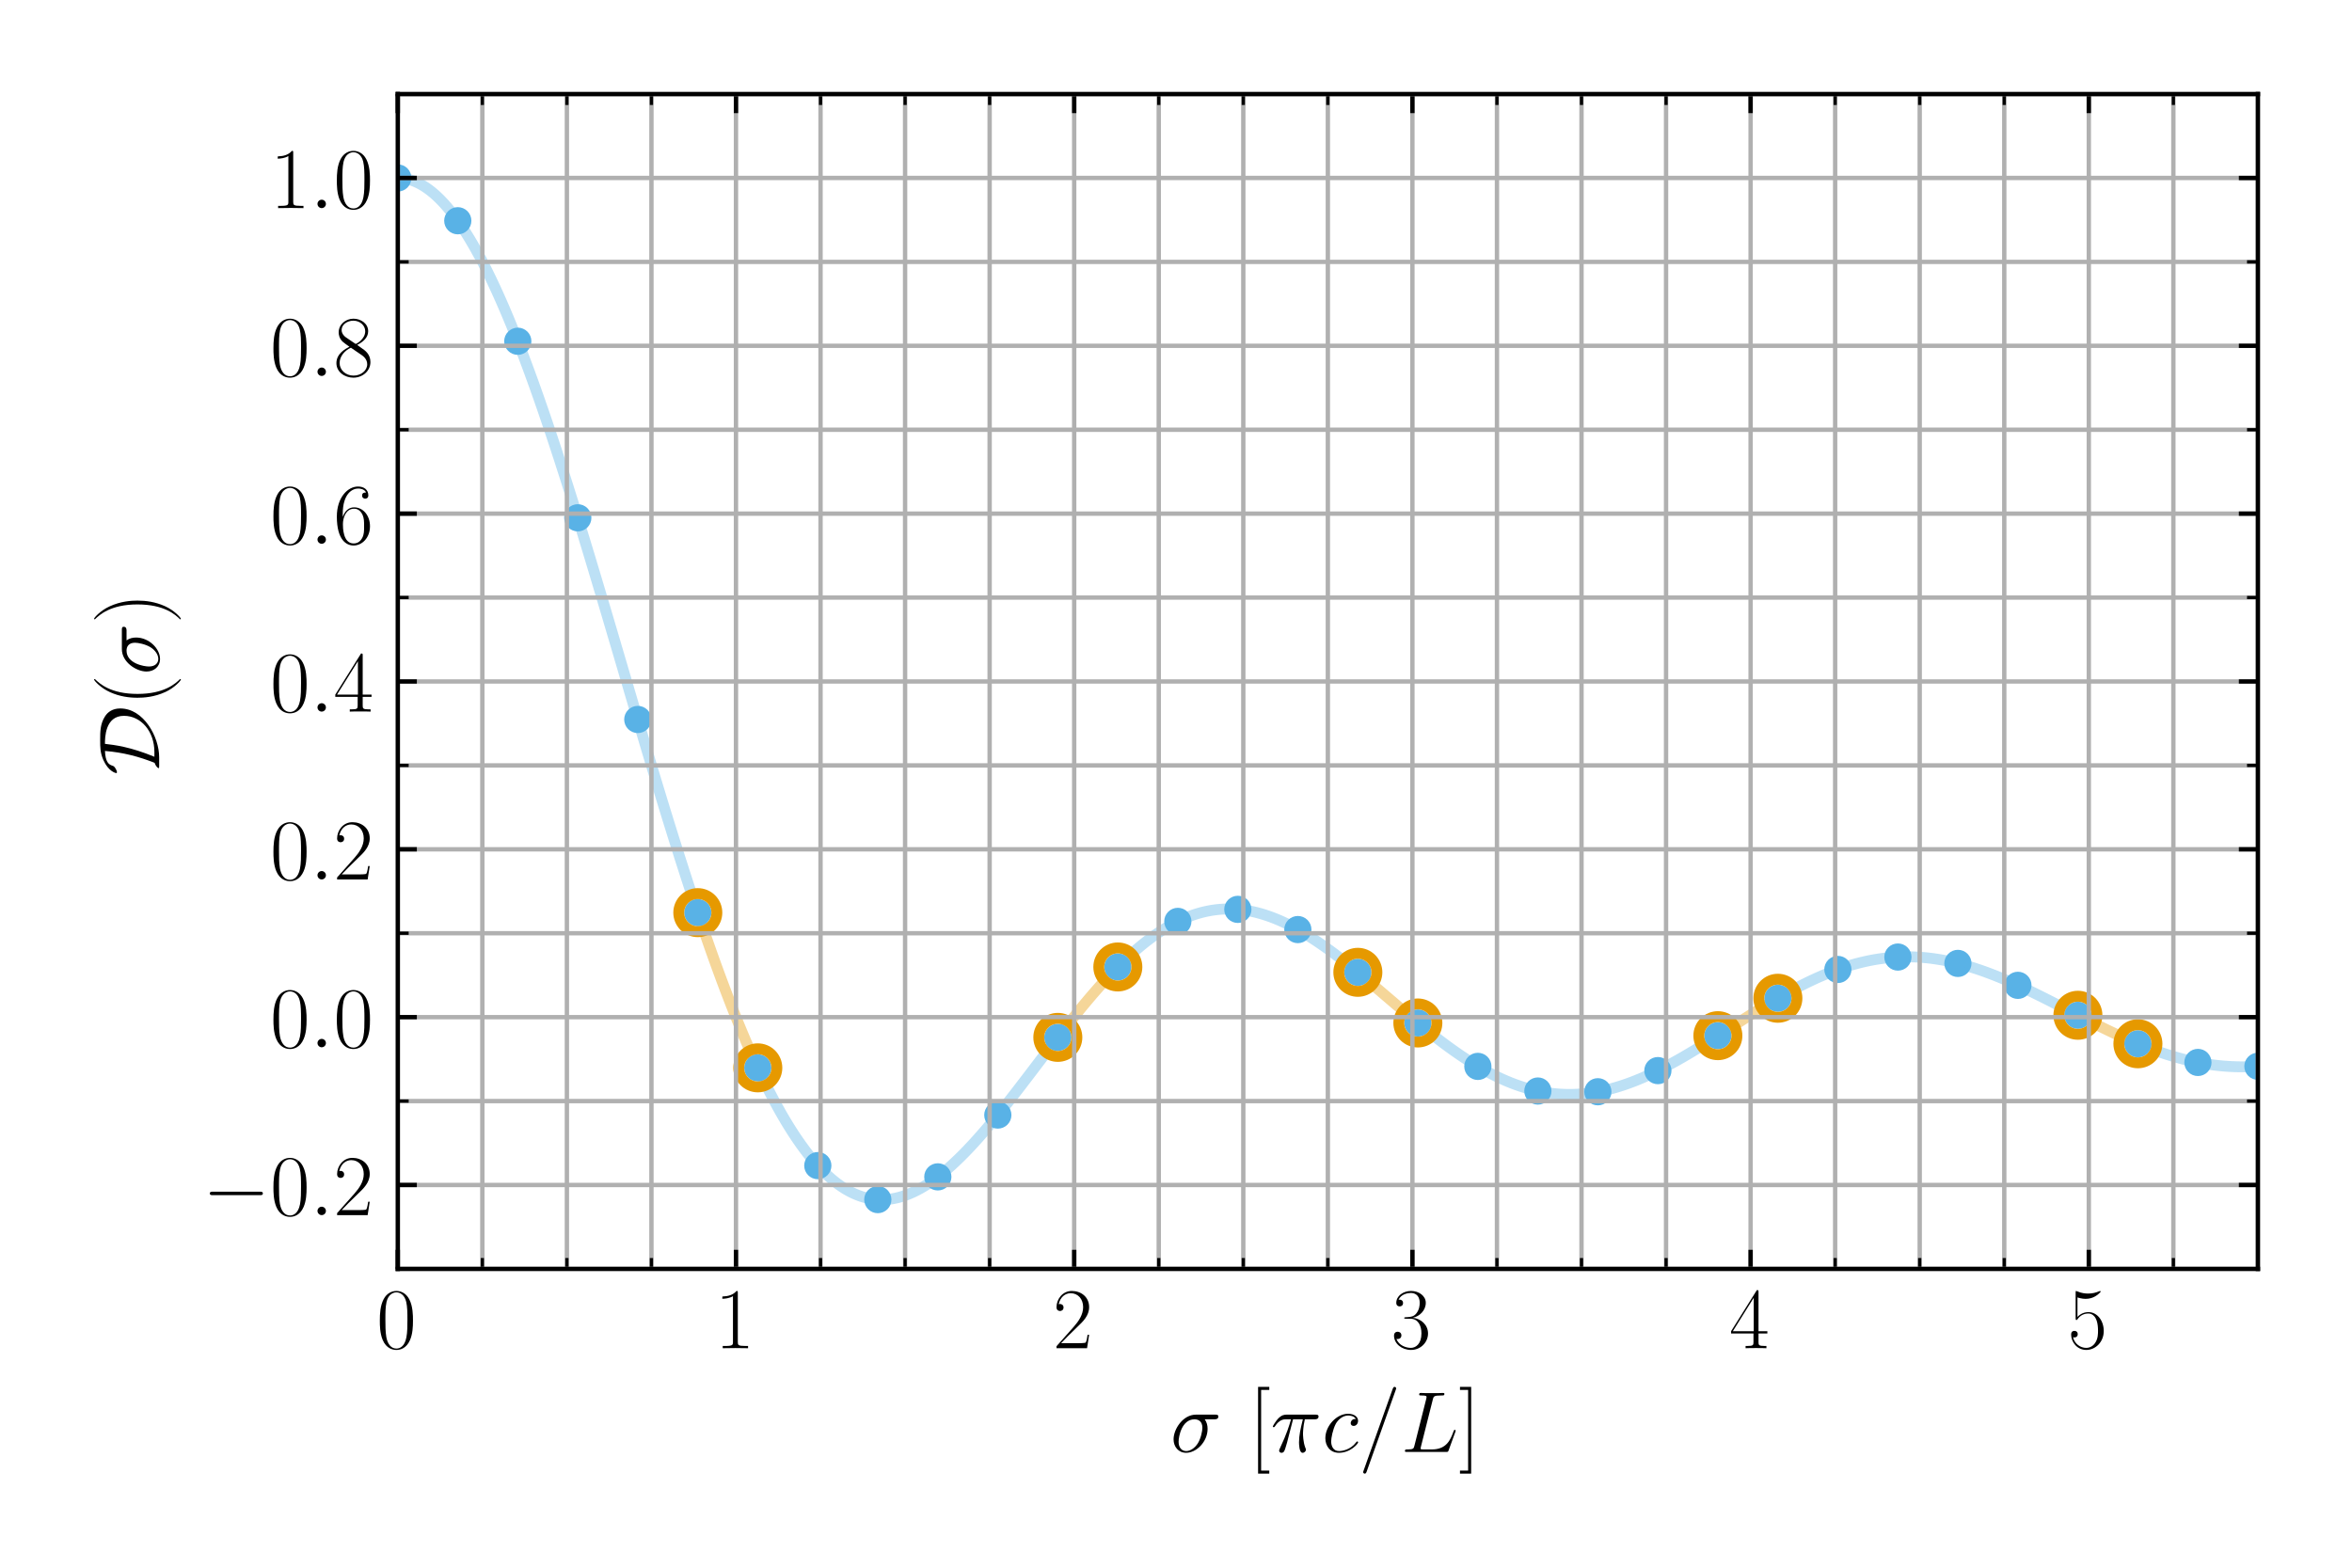<?xml version="1.0" encoding="utf-8" standalone="no"?>
<!DOCTYPE svg PUBLIC "-//W3C//DTD SVG 1.1//EN"
  "http://www.w3.org/Graphics/SVG/1.1/DTD/svg11.dtd">
<!-- Created with matplotlib (https://matplotlib.org/) -->
<svg height="288pt" version="1.1" viewBox="0 0 432 288" width="432pt" xmlns="http://www.w3.org/2000/svg" xmlns:xlink="http://www.w3.org/1999/xlink">
 <defs>
  <style type="text/css">*{stroke-linecap:butt;stroke-linejoin:round;}</style>
 </defs>
 <g id="figure_1">
  <g id="patch_1">
   <path d="M 0 288 
L 432 288 
L 432 0 
L 0 0 
z
" style="fill:#ffffff;"/>
  </g>
  <g id="axes_1">
   <g id="patch_2">
    <path d="M 73.062 233.111 
L 414.72 233.111 
L 414.72 17.28 
L 73.062 17.28 
z
" style="fill:#ffffff;"/>
   </g>
   <g id="line2d_1">
    <path clip-path="url(#p0d68f86aeb)" d="M 73.062 32.696 
L 73.404 32.704 
L 73.746 32.727 
L 74.088 32.766 
L 74.43 32.819 
L 74.772 32.888 
L 75.114 32.973 
L 75.456 33.073 
L 75.798 33.188 
L 76.14 33.318 
L 76.482 33.464 
L 76.824 33.624 
L 77.166 33.8 
L 77.508 33.992 
L 77.85 34.198 
L 78.192 34.419 
L 78.534 34.656 
L 78.876 34.907 
L 79.218 35.174 
L 79.56 35.455 
L 79.902 35.751 
L 80.244 36.063 
L 80.586 36.388 
L 80.928 36.729 
L 81.27 37.084 
L 81.612 37.454 
L 81.954 37.838 
L 82.296 38.237 
L 82.638 38.65 
L 82.98 39.077 
L 83.322 39.519 
L 83.664 39.975 
L 84.006 40.445 
" style="fill:none;stroke:#59b2e6;stroke-linecap:square;stroke-opacity:0.4;stroke-width:2;"/>
   </g>
   <g id="line2d_2">
    <path clip-path="url(#p0d68f86aeb)" d="M 84.348 40.929 
L 84.69 41.426 
L 85.032 41.938 
L 85.374 42.463 
L 85.716 43.002 
L 86.058 43.554 
L 86.4 44.12 
L 86.742 44.699 
L 87.084 45.292 
L 87.426 45.897 
L 87.768 46.516 
L 88.11 47.147 
L 88.452 47.791 
L 88.794 48.448 
L 89.136 49.118 
L 89.478 49.8 
L 89.82 50.494 
L 90.162 51.2 
L 90.504 51.919 
L 90.846 52.649 
L 91.188 53.391 
L 91.53 54.145 
L 91.872 54.911 
L 92.214 55.688 
L 92.556 56.476 
L 92.898 57.275 
L 93.24 58.086 
L 93.582 58.907 
L 93.924 59.739 
L 94.266 60.581 
L 94.608 61.434 
L 94.95 62.297 
" style="fill:none;stroke:#59b2e6;stroke-linecap:square;stroke-opacity:0.4;stroke-width:2;"/>
   </g>
   <g id="line2d_3">
    <path clip-path="url(#p0d68f86aeb)" d="M 95.292 63.171 
L 95.634 64.054 
L 95.976 64.947 
L 96.318 65.85 
L 96.66 66.762 
L 97.002 67.684 
L 97.344 68.615 
L 97.686 69.554 
L 98.028 70.503 
L 98.37 71.46 
L 98.712 72.426 
L 99.054 73.401 
L 99.396 74.383 
L 99.738 75.374 
L 100.08 76.372 
L 100.422 77.378 
L 100.764 78.391 
L 101.106 79.412 
L 101.448 80.44 
L 101.79 81.475 
L 102.132 82.517 
L 102.474 83.566 
L 102.816 84.621 
L 103.158 85.682 
L 103.5 86.749 
L 103.842 87.822 
L 104.184 88.901 
L 104.526 89.985 
L 104.868 91.075 
L 105.21 92.17 
L 105.552 93.27 
L 105.894 94.375 
" style="fill:none;stroke:#59b2e6;stroke-linecap:square;stroke-opacity:0.4;stroke-width:2;"/>
   </g>
   <g id="line2d_4">
    <path clip-path="url(#p0d68f86aeb)" d="M 106.236 95.484 
L 106.578 96.598 
L 106.92 97.716 
L 107.262 98.838 
L 107.604 99.963 
L 107.946 101.093 
L 108.288 102.226 
L 108.63 103.362 
L 108.972 104.502 
L 109.314 105.644 
L 109.656 106.789 
L 109.998 107.937 
L 110.34 109.087 
L 110.682 110.239 
L 111.024 111.393 
L 111.366 112.549 
L 111.708 113.706 
L 112.05 114.865 
L 112.392 116.025 
L 112.734 117.186 
L 113.076 118.348 
L 113.418 119.511 
L 113.76 120.674 
L 114.102 121.837 
L 114.444 123 
L 114.786 124.163 
L 115.128 125.326 
L 115.47 126.489 
L 115.812 127.651 
L 116.154 128.811 
L 116.496 129.971 
L 116.838 131.13 
" style="fill:none;stroke:#59b2e6;stroke-linecap:square;stroke-opacity:0.4;stroke-width:2;"/>
   </g>
   <g id="line2d_5">
    <path clip-path="url(#p0d68f86aeb)" d="M 117.18 132.287 
L 117.522 133.443 
L 117.864 134.597 
L 118.206 135.749 
L 118.548 136.899 
L 118.89 138.046 
L 119.232 139.191 
L 119.574 140.333 
L 119.916 141.473 
L 120.258 142.609 
L 120.6 143.743 
L 120.942 144.873 
L 121.284 145.999 
L 121.626 147.122 
L 121.968 148.241 
L 122.31 149.355 
L 122.652 150.466 
L 122.994 151.572 
L 123.336 152.674 
L 123.678 153.77 
L 124.02 154.863 
L 124.362 155.949 
L 124.704 157.031 
L 125.046 158.108 
L 125.388 159.179 
L 125.73 160.244 
L 126.072 161.303 
L 126.414 162.357 
L 126.756 163.404 
L 127.098 164.445 
L 127.44 165.48 
L 127.782 166.508 
L 128.124 167.53 
" style="fill:none;stroke:#59b2e6;stroke-linecap:square;stroke-opacity:0.4;stroke-width:2;"/>
   </g>
   <g id="line2d_6">
    <path clip-path="url(#p0d68f86aeb)" d="M 128.466 168.544 
L 128.808 169.552 
L 129.15 170.552 
L 129.492 171.545 
L 129.834 172.531 
L 130.176 173.509 
L 130.518 174.48 
L 130.86 175.443 
L 131.202 176.398 
L 131.544 177.345 
L 131.886 178.283 
L 132.228 179.214 
L 132.57 180.136 
L 132.912 181.049 
L 133.254 181.954 
L 133.596 182.85 
L 133.938 183.738 
L 134.28 184.616 
L 134.622 185.485 
L 134.964 186.345 
L 135.306 187.196 
L 135.648 188.037 
L 135.99 188.869 
L 136.332 189.692 
L 136.674 190.504 
L 137.016 191.307 
L 137.358 192.1 
L 137.7 192.883 
L 138.042 193.656 
L 138.384 194.419 
L 138.726 195.172 
L 139.068 195.915 
" style="fill:none;stroke:#e69900;stroke-linecap:square;stroke-opacity:0.4;stroke-width:2;"/>
   </g>
   <g id="line2d_7">
    <path clip-path="url(#p0d68f86aeb)" d="M 139.41 196.647 
L 139.752 197.368 
L 140.094 198.08 
L 140.436 198.78 
L 140.778 199.471 
L 141.12 200.15 
L 141.462 200.819 
L 141.804 201.477 
L 142.146 202.124 
L 142.488 202.76 
L 142.83 203.385 
L 143.172 203.999 
L 143.514 204.602 
L 143.856 205.194 
L 144.198 205.775 
L 144.54 206.345 
L 144.882 206.903 
L 145.224 207.45 
L 145.566 207.986 
L 145.908 208.511 
L 146.25 209.024 
L 146.592 209.526 
L 146.934 210.017 
L 147.276 210.496 
L 147.618 210.963 
L 147.96 211.419 
L 148.302 211.864 
L 148.644 212.297 
L 148.986 212.719 
L 149.328 213.13 
L 149.67 213.528 
L 150.012 213.916 
" style="fill:none;stroke:#59b2e6;stroke-linecap:square;stroke-opacity:0.4;stroke-width:2;"/>
   </g>
   <g id="line2d_8">
    <path clip-path="url(#p0d68f86aeb)" d="M 150.354 214.292 
L 150.696 214.656 
L 151.038 215.009 
L 151.38 215.35 
L 151.722 215.68 
L 152.064 215.999 
L 152.406 216.306 
L 152.748 216.601 
L 153.09 216.886 
L 153.432 217.159 
L 153.774 217.42 
L 154.116 217.67 
L 154.458 217.909 
L 154.8 218.137 
L 155.142 218.354 
L 155.484 218.559 
L 155.826 218.753 
L 156.168 218.936 
L 156.51 219.108 
L 156.852 219.269 
L 157.194 219.419 
L 157.536 219.558 
L 157.878 219.686 
L 158.22 219.804 
L 158.562 219.91 
L 158.904 220.006 
L 159.246 220.091 
L 159.588 220.166 
L 159.93 220.23 
L 160.272 220.284 
L 160.614 220.327 
L 160.956 220.36 
" style="fill:none;stroke:#59b2e6;stroke-linecap:square;stroke-opacity:0.4;stroke-width:2;"/>
   </g>
   <g id="line2d_9">
    <path clip-path="url(#p0d68f86aeb)" d="M 161.298 220.383 
L 161.64 220.395 
L 161.982 220.398 
L 162.324 220.39 
L 162.666 220.373 
L 163.008 220.345 
L 163.35 220.308 
L 163.692 220.261 
L 164.034 220.204 
L 164.376 220.138 
L 164.718 220.063 
L 165.06 219.978 
L 165.402 219.884 
L 165.744 219.78 
L 166.086 219.668 
L 166.428 219.547 
L 166.77 219.416 
L 167.112 219.277 
L 167.454 219.13 
L 167.796 218.973 
L 168.138 218.809 
L 168.48 218.635 
L 168.822 218.454 
L 169.164 218.265 
L 169.506 218.067 
L 169.848 217.862 
L 170.19 217.648 
L 170.532 217.427 
L 170.874 217.199 
L 171.216 216.963 
L 171.558 216.719 
L 171.9 216.468 
L 172.242 216.211 
" style="fill:none;stroke:#59b2e6;stroke-linecap:square;stroke-opacity:0.4;stroke-width:2;"/>
   </g>
   <g id="line2d_10">
    <path clip-path="url(#p0d68f86aeb)" d="M 172.584 215.946 
L 172.926 215.674 
L 173.268 215.396 
L 173.61 215.111 
L 173.952 214.819 
L 174.294 214.521 
L 174.636 214.217 
L 174.978 213.906 
L 175.32 213.59 
L 175.662 213.267 
L 176.004 212.939 
L 176.346 212.606 
L 176.688 212.266 
L 177.03 211.922 
L 177.372 211.572 
L 177.714 211.217 
L 178.056 210.857 
L 178.398 210.493 
L 178.74 210.123 
L 179.082 209.749 
L 179.424 209.37 
L 179.766 208.988 
L 180.108 208.601 
L 180.45 208.21 
L 180.792 207.815 
L 181.134 207.416 
L 181.476 207.014 
L 181.818 206.608 
L 182.16 206.198 
L 182.502 205.786 
L 182.844 205.37 
L 183.186 204.952 
" style="fill:none;stroke:#59b2e6;stroke-linecap:square;stroke-opacity:0.4;stroke-width:2;"/>
   </g>
   <g id="line2d_11">
    <path clip-path="url(#p0d68f86aeb)" d="M 183.528 204.53 
L 183.87 204.106 
L 184.212 203.68 
L 184.554 203.251 
L 184.896 202.819 
L 185.238 202.386 
L 185.58 201.95 
L 185.922 201.513 
L 186.264 201.074 
L 186.606 200.633 
L 186.948 200.191 
L 187.29 199.747 
L 187.632 199.302 
L 187.974 198.856 
L 188.316 198.409 
L 188.658 197.962 
L 189 197.513 
L 189.342 197.064 
L 189.684 196.615 
L 190.026 196.165 
L 190.368 195.715 
L 190.71 195.265 
L 191.052 194.815 
L 191.394 194.366 
L 191.736 193.916 
L 192.078 193.467 
L 192.42 193.019 
L 192.762 192.572 
L 193.104 192.125 
L 193.446 191.679 
L 193.788 191.234 
L 194.13 190.791 
" style="fill:none;stroke:#59b2e6;stroke-linecap:square;stroke-opacity:0.4;stroke-width:2;"/>
   </g>
   <g id="line2d_12">
    <path clip-path="url(#p0d68f86aeb)" d="M 194.472 190.348 
L 194.814 189.908 
L 195.156 189.468 
L 195.498 189.031 
L 195.84 188.595 
L 196.182 188.161 
L 196.524 187.729 
L 196.866 187.299 
L 197.208 186.871 
L 197.55 186.446 
L 197.892 186.023 
L 198.234 185.603 
L 198.576 185.185 
L 198.918 184.77 
L 199.26 184.358 
L 199.602 183.949 
L 199.944 183.543 
L 200.286 183.141 
L 200.628 182.741 
L 200.97 182.345 
L 201.312 181.952 
L 201.654 181.563 
L 201.996 181.177 
L 202.338 180.795 
L 202.68 180.417 
L 203.022 180.043 
L 203.364 179.673 
L 203.706 179.307 
L 204.048 178.945 
L 204.39 178.587 
L 204.732 178.234 
L 205.074 177.885 
" style="fill:none;stroke:#e69900;stroke-linecap:square;stroke-opacity:0.4;stroke-width:2;"/>
   </g>
   <g id="line2d_13">
    <path clip-path="url(#p0d68f86aeb)" d="M 205.416 177.541 
L 205.758 177.201 
L 206.1 176.865 
L 206.442 176.535 
L 206.784 176.209 
L 207.126 175.888 
L 207.468 175.572 
L 207.81 175.261 
L 208.152 174.955 
L 208.494 174.654 
L 208.836 174.358 
L 209.178 174.068 
L 209.52 173.783 
L 209.862 173.503 
L 210.204 173.228 
L 210.546 172.959 
L 210.888 172.696 
L 211.23 172.437 
L 211.572 172.185 
L 211.914 171.938 
L 212.256 171.697 
L 212.598 171.462 
L 212.94 171.232 
L 213.282 171.008 
L 213.624 170.79 
L 213.966 170.578 
L 214.308 170.372 
L 214.65 170.171 
L 214.992 169.977 
L 215.334 169.789 
L 215.676 169.606 
L 216.018 169.43 
" style="fill:none;stroke:#59b2e6;stroke-linecap:square;stroke-opacity:0.4;stroke-width:2;"/>
   </g>
   <g id="line2d_14">
    <path clip-path="url(#p0d68f86aeb)" d="M 216.36 169.26 
L 216.702 169.095 
L 217.044 168.937 
L 217.386 168.785 
L 217.728 168.64 
L 218.07 168.5 
L 218.412 168.367 
L 218.754 168.239 
L 219.096 168.118 
L 219.438 168.003 
L 219.78 167.894 
L 220.122 167.792 
L 220.464 167.695 
L 220.806 167.605 
L 221.148 167.521 
L 221.49 167.443 
L 221.832 167.372 
L 222.174 167.306 
L 222.516 167.247 
L 222.858 167.194 
L 223.2 167.147 
L 223.542 167.106 
L 223.884 167.071 
L 224.226 167.042 
L 224.568 167.02 
L 224.91 167.003 
L 225.252 166.993 
L 225.594 166.988 
L 225.936 166.99 
L 226.278 166.997 
L 226.62 167.011 
L 226.962 167.03 
L 227.304 167.055 
" style="fill:none;stroke:#59b2e6;stroke-linecap:square;stroke-opacity:0.4;stroke-width:2;"/>
   </g>
   <g id="line2d_15">
    <path clip-path="url(#p0d68f86aeb)" d="M 227.646 167.086 
L 227.988 167.123 
L 228.33 167.166 
L 228.672 167.214 
L 229.014 167.268 
L 229.356 167.328 
L 229.698 167.393 
L 230.04 167.464 
L 230.382 167.54 
L 230.724 167.622 
L 231.066 167.709 
L 231.408 167.802 
L 231.75 167.9 
L 232.092 168.003 
L 232.434 168.111 
L 232.776 168.225 
L 233.118 168.344 
L 233.46 168.467 
L 233.802 168.596 
L 234.144 168.73 
L 234.486 168.869 
L 234.828 169.012 
L 235.17 169.16 
L 235.512 169.313 
L 235.854 169.471 
L 236.196 169.633 
L 236.538 169.8 
L 236.88 169.971 
L 237.222 170.146 
L 237.564 170.326 
L 237.906 170.51 
L 238.248 170.698 
" style="fill:none;stroke:#59b2e6;stroke-linecap:square;stroke-opacity:0.4;stroke-width:2;"/>
   </g>
   <g id="line2d_16">
    <path clip-path="url(#p0d68f86aeb)" d="M 238.59 170.891 
L 238.932 171.087 
L 239.274 171.287 
L 239.616 171.491 
L 239.958 171.699 
L 240.3 171.911 
L 240.642 172.126 
L 240.984 172.345 
L 241.326 172.567 
L 241.668 172.793 
L 242.01 173.022 
L 242.352 173.254 
L 242.694 173.489 
L 243.036 173.728 
L 243.378 173.969 
L 243.72 174.214 
L 244.062 174.461 
L 244.404 174.711 
L 244.746 174.964 
L 245.088 175.219 
L 245.43 175.477 
L 245.772 175.737 
L 246.114 176 
L 246.456 176.264 
L 246.798 176.531 
L 247.14 176.8 
L 247.482 177.071 
L 247.824 177.344 
L 248.166 177.619 
L 248.508 177.895 
L 248.85 178.173 
L 249.192 178.453 
" style="fill:none;stroke:#59b2e6;stroke-linecap:square;stroke-opacity:0.4;stroke-width:2;"/>
   </g>
   <g id="line2d_17">
    <path clip-path="url(#p0d68f86aeb)" d="M 249.534 178.734 
L 249.876 179.017 
L 250.218 179.3 
L 250.56 179.585 
L 250.902 179.871 
L 251.244 180.158 
L 251.586 180.446 
L 251.928 180.735 
L 252.27 181.025 
L 252.612 181.315 
L 252.954 181.606 
L 253.296 181.897 
L 253.638 182.189 
L 253.98 182.481 
L 254.322 182.773 
L 254.664 183.066 
L 255.006 183.358 
L 255.348 183.651 
L 255.69 183.943 
L 256.032 184.235 
L 256.374 184.527 
L 256.716 184.818 
L 257.058 185.109 
L 257.4 185.4 
L 257.742 185.69 
L 258.084 185.979 
L 258.426 186.267 
L 258.768 186.555 
L 259.11 186.841 
L 259.452 187.127 
L 259.794 187.411 
L 260.136 187.695 
" style="fill:none;stroke:#e69900;stroke-linecap:square;stroke-opacity:0.4;stroke-width:2;"/>
   </g>
   <g id="line2d_18">
    <path clip-path="url(#p0d68f86aeb)" d="M 260.478 187.977 
L 260.82 188.257 
L 261.162 188.536 
L 261.504 188.814 
L 261.846 189.09 
L 262.188 189.365 
L 262.53 189.637 
L 262.872 189.908 
L 263.214 190.177 
L 263.556 190.444 
L 263.898 190.709 
L 264.24 190.972 
L 264.582 191.233 
L 264.924 191.492 
L 265.266 191.748 
L 265.608 192.002 
L 265.95 192.253 
L 266.292 192.502 
L 266.634 192.749 
L 266.976 192.992 
L 267.318 193.233 
L 267.66 193.472 
L 268.002 193.707 
L 268.344 193.94 
L 268.686 194.17 
L 269.028 194.396 
L 269.37 194.62 
L 269.712 194.84 
L 270.054 195.058 
L 270.396 195.272 
L 270.738 195.483 
L 271.08 195.69 
L 271.422 195.895 
" style="fill:none;stroke:#59b2e6;stroke-linecap:square;stroke-opacity:0.4;stroke-width:2;"/>
   </g>
   <g id="line2d_19">
    <path clip-path="url(#p0d68f86aeb)" d="M 271.764 196.095 
L 272.106 196.293 
L 272.448 196.486 
L 272.79 196.677 
L 273.132 196.863 
L 273.474 197.046 
L 273.816 197.226 
L 274.158 197.401 
L 274.5 197.573 
L 274.842 197.741 
L 275.184 197.905 
L 275.526 198.066 
L 275.868 198.222 
L 276.21 198.374 
L 276.552 198.523 
L 276.894 198.667 
L 277.236 198.808 
L 277.578 198.944 
L 277.92 199.076 
L 278.262 199.204 
L 278.604 199.328 
L 278.946 199.448 
L 279.288 199.564 
L 279.63 199.675 
L 279.972 199.782 
L 280.314 199.885 
L 280.656 199.984 
L 280.998 200.078 
L 281.34 200.168 
L 281.682 200.254 
L 282.024 200.336 
L 282.366 200.413 
" style="fill:none;stroke:#59b2e6;stroke-linecap:square;stroke-opacity:0.4;stroke-width:2;"/>
   </g>
   <g id="line2d_20">
    <path clip-path="url(#p0d68f86aeb)" d="M 282.708 200.486 
L 283.05 200.554 
L 283.392 200.618 
L 283.734 200.678 
L 284.076 200.733 
L 284.418 200.784 
L 284.76 200.831 
L 285.102 200.873 
L 285.444 200.911 
L 285.786 200.944 
L 286.128 200.974 
L 286.47 200.998 
L 286.812 201.019 
L 287.154 201.035 
L 287.496 201.047 
L 287.838 201.054 
L 288.18 201.057 
L 288.522 201.056 
L 288.864 201.051 
L 289.206 201.041 
L 289.548 201.027 
L 289.89 201.009 
L 290.232 200.986 
L 290.574 200.96 
L 290.916 200.929 
L 291.258 200.894 
L 291.6 200.855 
L 291.942 200.811 
L 292.284 200.764 
L 292.626 200.713 
L 292.968 200.657 
L 293.31 200.598 
" style="fill:none;stroke:#59b2e6;stroke-linecap:square;stroke-opacity:0.4;stroke-width:2;"/>
   </g>
   <g id="line2d_21">
    <path clip-path="url(#p0d68f86aeb)" d="M 293.652 200.534 
L 293.994 200.467 
L 294.336 200.396 
L 294.678 200.321 
L 295.02 200.242 
L 295.362 200.159 
L 295.704 200.072 
L 296.046 199.982 
L 296.388 199.888 
L 296.73 199.79 
L 297.072 199.689 
L 297.414 199.584 
L 297.756 199.476 
L 298.098 199.364 
L 298.44 199.249 
L 298.782 199.13 
L 299.124 199.008 
L 299.466 198.882 
L 299.808 198.754 
L 300.15 198.622 
L 300.492 198.487 
L 300.834 198.348 
L 301.176 198.207 
L 301.518 198.063 
L 301.86 197.916 
L 302.202 197.765 
L 302.544 197.612 
L 302.886 197.457 
L 303.228 197.298 
L 303.57 197.137 
L 303.912 196.973 
L 304.254 196.806 
" style="fill:none;stroke:#59b2e6;stroke-linecap:square;stroke-opacity:0.4;stroke-width:2;"/>
   </g>
   <g id="line2d_22">
    <path clip-path="url(#p0d68f86aeb)" d="M 304.596 196.637 
L 304.938 196.465 
L 305.28 196.292 
L 305.622 196.115 
L 305.964 195.937 
L 306.306 195.756 
L 306.648 195.573 
L 306.99 195.388 
L 307.332 195.2 
L 307.674 195.011 
L 308.016 194.82 
L 308.358 194.627 
L 308.7 194.432 
L 309.042 194.236 
L 309.384 194.037 
L 309.726 193.838 
L 310.068 193.636 
L 310.41 193.433 
L 310.752 193.229 
L 311.094 193.023 
L 311.436 192.816 
L 311.778 192.608 
L 312.12 192.399 
L 312.462 192.188 
L 312.804 191.977 
L 313.146 191.765 
L 313.488 191.551 
L 313.83 191.337 
L 314.172 191.122 
L 314.514 190.907 
L 314.856 190.69 
L 315.198 190.474 
" style="fill:none;stroke:#59b2e6;stroke-linecap:square;stroke-opacity:0.4;stroke-width:2;"/>
   </g>
   <g id="line2d_23">
    <path clip-path="url(#p0d68f86aeb)" d="M 315.54 190.256 
L 315.882 190.038 
L 316.224 189.82 
L 316.566 189.602 
L 316.908 189.383 
L 317.25 189.165 
L 317.592 188.946 
L 317.934 188.727 
L 318.276 188.508 
L 318.618 188.289 
L 318.96 188.07 
L 319.302 187.852 
L 319.644 187.634 
L 319.986 187.416 
L 320.328 187.199 
L 320.67 186.982 
L 321.012 186.765 
L 321.354 186.55 
L 321.696 186.335 
L 322.038 186.12 
L 322.38 185.907 
L 322.722 185.694 
L 323.064 185.482 
L 323.406 185.272 
L 323.748 185.062 
L 324.09 184.853 
L 324.432 184.646 
L 324.774 184.44 
L 325.116 184.235 
L 325.458 184.031 
L 325.8 183.829 
L 326.142 183.628 
L 326.484 183.429 
" style="fill:none;stroke:#e69900;stroke-linecap:square;stroke-opacity:0.4;stroke-width:2;"/>
   </g>
   <g id="line2d_24">
    <path clip-path="url(#p0d68f86aeb)" d="M 326.826 183.231 
L 327.168 183.035 
L 327.51 182.841 
L 327.852 182.648 
L 328.194 182.457 
L 328.536 182.268 
L 328.878 182.081 
L 329.22 181.896 
L 329.562 181.713 
L 329.904 181.531 
L 330.246 181.352 
L 330.588 181.175 
L 330.93 181.001 
L 331.272 180.828 
L 331.614 180.658 
L 331.956 180.49 
L 332.298 180.324 
L 332.64 180.161 
L 332.982 180 
L 333.324 179.842 
L 333.666 179.687 
L 334.008 179.534 
L 334.35 179.383 
L 334.692 179.235 
L 335.034 179.09 
L 335.376 178.948 
L 335.718 178.808 
L 336.06 178.671 
L 336.402 178.537 
L 336.744 178.406 
L 337.086 178.278 
L 337.428 178.153 
" style="fill:none;stroke:#59b2e6;stroke-linecap:square;stroke-opacity:0.4;stroke-width:2;"/>
   </g>
   <g id="line2d_25">
    <path clip-path="url(#p0d68f86aeb)" d="M 337.77 178.031 
L 338.112 177.911 
L 338.454 177.795 
L 338.796 177.682 
L 339.138 177.572 
L 339.48 177.465 
L 339.822 177.361 
L 340.164 177.26 
L 340.506 177.162 
L 340.848 177.068 
L 341.19 176.977 
L 341.532 176.889 
L 341.874 176.804 
L 342.216 176.723 
L 342.558 176.644 
L 342.9 176.57 
L 343.242 176.498 
L 343.584 176.43 
L 343.926 176.365 
L 344.268 176.304 
L 344.61 176.245 
L 344.952 176.191 
L 345.294 176.139 
L 345.636 176.091 
L 345.978 176.047 
L 346.32 176.006 
L 346.662 175.968 
L 347.004 175.933 
L 347.346 175.903 
L 347.688 175.875 
L 348.03 175.851 
L 348.372 175.83 
" style="fill:none;stroke:#59b2e6;stroke-linecap:square;stroke-opacity:0.4;stroke-width:2;"/>
   </g>
   <g id="line2d_26">
    <path clip-path="url(#p0d68f86aeb)" d="M 348.714 175.813 
L 349.056 175.799 
L 349.398 175.789 
L 349.74 175.782 
L 350.082 175.778 
L 350.424 175.778 
L 350.766 175.781 
L 351.108 175.787 
L 351.45 175.797 
L 351.792 175.81 
L 352.134 175.827 
L 352.476 175.847 
L 352.818 175.87 
L 353.16 175.896 
L 353.502 175.926 
L 353.844 175.959 
L 354.186 175.995 
L 354.528 176.035 
L 354.87 176.077 
L 355.212 176.123 
L 355.554 176.172 
L 355.896 176.224 
L 356.238 176.28 
L 356.58 176.338 
L 356.922 176.4 
L 357.264 176.464 
L 357.606 176.532 
L 357.948 176.602 
L 358.29 176.676 
L 358.632 176.752 
L 358.974 176.832 
L 359.316 176.914 
" style="fill:none;stroke:#59b2e6;stroke-linecap:square;stroke-opacity:0.4;stroke-width:2;"/>
   </g>
   <g id="line2d_27">
    <path clip-path="url(#p0d68f86aeb)" d="M 359.658 176.999 
L 360 177.087 
L 360.342 177.178 
L 360.684 177.271 
L 361.026 177.367 
L 361.368 177.466 
L 361.71 177.568 
L 362.052 177.672 
L 362.394 177.779 
L 362.736 177.888 
L 363.078 178 
L 363.42 178.114 
L 363.762 178.23 
L 364.104 178.349 
L 364.446 178.47 
L 364.788 178.594 
L 365.13 178.72 
L 365.472 178.848 
L 365.814 178.978 
L 366.156 179.11 
L 366.498 179.245 
L 366.84 179.381 
L 367.182 179.519 
L 367.524 179.66 
L 367.866 179.802 
L 368.208 179.946 
L 368.55 180.092 
L 368.892 180.239 
L 369.234 180.389 
L 369.576 180.539 
L 369.918 180.692 
L 370.26 180.846 
L 370.602 181.002 
" style="fill:none;stroke:#59b2e6;stroke-linecap:square;stroke-opacity:0.4;stroke-width:2;"/>
   </g>
   <g id="line2d_28">
    <path clip-path="url(#p0d68f86aeb)" d="M 370.944 181.159 
L 371.286 181.317 
L 371.628 181.477 
L 371.97 181.638 
L 372.312 181.8 
L 372.654 181.964 
L 372.996 182.128 
L 373.338 182.294 
L 373.68 182.461 
L 374.022 182.628 
L 374.364 182.797 
L 374.706 182.967 
L 375.048 183.137 
L 375.39 183.308 
L 375.732 183.48 
L 376.074 183.652 
L 376.416 183.825 
L 376.758 183.999 
L 377.1 184.173 
L 377.442 184.348 
L 377.784 184.523 
L 378.126 184.698 
L 378.468 184.874 
L 378.81 185.05 
L 379.152 185.226 
L 379.494 185.402 
L 379.836 185.578 
L 380.178 185.754 
L 380.52 185.931 
L 380.862 186.107 
L 381.204 186.283 
L 381.546 186.458 
" style="fill:none;stroke:#59b2e6;stroke-linecap:square;stroke-opacity:0.4;stroke-width:2;"/>
   </g>
   <g id="line2d_29">
    <path clip-path="url(#p0d68f86aeb)" d="M 381.888 186.634 
L 382.23 186.809 
L 382.572 186.984 
L 382.914 187.158 
L 383.256 187.332 
L 383.598 187.506 
L 383.94 187.679 
L 384.282 187.851 
L 384.624 188.023 
L 384.966 188.194 
L 385.308 188.364 
L 385.65 188.533 
L 385.992 188.702 
L 386.334 188.869 
L 386.676 189.036 
L 387.018 189.201 
L 387.36 189.366 
L 387.702 189.529 
L 388.044 189.691 
L 388.386 189.852 
L 388.728 190.012 
L 389.07 190.171 
L 389.412 190.328 
L 389.754 190.483 
L 390.096 190.638 
L 390.438 190.791 
L 390.78 190.942 
L 391.122 191.092 
L 391.464 191.24 
L 391.806 191.386 
L 392.148 191.531 
L 392.49 191.674 
" style="fill:none;stroke:#e69900;stroke-linecap:square;stroke-opacity:0.4;stroke-width:2;"/>
   </g>
   <g id="line2d_30">
    <path clip-path="url(#p0d68f86aeb)" d="M 392.832 191.815 
L 393.174 191.955 
L 393.516 192.092 
L 393.858 192.228 
L 394.2 192.362 
L 394.542 192.494 
L 394.884 192.624 
L 395.226 192.752 
L 395.568 192.877 
L 395.91 193.001 
L 396.252 193.122 
L 396.594 193.242 
L 396.936 193.359 
L 397.278 193.474 
L 397.62 193.586 
L 397.962 193.697 
L 398.304 193.805 
L 398.646 193.911 
L 398.988 194.014 
L 399.33 194.115 
L 399.672 194.213 
L 400.014 194.309 
L 400.356 194.403 
L 400.698 194.494 
L 401.04 194.582 
L 401.382 194.668 
L 401.724 194.751 
L 402.066 194.832 
L 402.408 194.91 
L 402.75 194.986 
L 403.092 195.059 
L 403.434 195.129 
" style="fill:none;stroke:#59b2e6;stroke-linecap:square;stroke-opacity:0.4;stroke-width:2;"/>
   </g>
   <g id="line2d_31">
    <path clip-path="url(#p0d68f86aeb)" d="M 403.776 195.197 
L 404.118 195.261 
L 404.46 195.324 
L 404.802 195.383 
L 405.144 195.44 
L 405.486 195.493 
L 405.828 195.545 
L 406.17 195.593 
L 406.512 195.639 
L 406.854 195.681 
L 407.196 195.721 
L 407.538 195.759 
L 407.88 195.793 
L 408.222 195.824 
L 408.564 195.853 
L 408.906 195.879 
L 409.248 195.902 
L 409.59 195.922 
L 409.932 195.94 
L 410.274 195.954 
L 410.616 195.966 
L 410.958 195.975 
L 411.3 195.981 
L 411.642 195.985 
L 411.984 195.985 
L 412.326 195.983 
L 412.668 195.978 
L 413.01 195.97 
L 413.352 195.959 
L 413.694 195.945 
L 414.036 195.929 
L 414.378 195.91 
L 414.72 195.888 
" style="fill:none;stroke:#59b2e6;stroke-linecap:square;stroke-opacity:0.4;stroke-width:2;"/>
   </g>
   <g id="line2d_32">
    <defs>
     <path d="M 0 2 
C 0.53 2 1.039 1.789 1.414 1.414 
C 1.789 1.039 2 0.53 2 0 
C 2 -0.53 1.789 -1.039 1.414 -1.414 
C 1.039 -1.789 0.53 -2 0 -2 
C -0.53 -2 -1.039 -1.789 -1.414 -1.414 
C -1.789 -1.039 -2 -0.53 -2 0 
C -2 0.53 -1.789 1.039 -1.414 1.414 
C -1.039 1.789 -0.53 2 0 2 
z
" id="m2dce4c3318" style="stroke:#59b2e6;"/>
    </defs>
    <g clip-path="url(#p0d68f86aeb)">
     <use style="fill:#59b2e6;stroke:#59b2e6;" x="73.062" xlink:href="#m2dce4c3318" y="32.696"/>
     <use style="fill:#59b2e6;stroke:#59b2e6;" x="84.083" xlink:href="#m2dce4c3318" y="40.553"/>
     <use style="fill:#59b2e6;stroke:#59b2e6;" x="95.104" xlink:href="#m2dce4c3318" y="62.691"/>
     <use style="fill:#59b2e6;stroke:#59b2e6;" x="106.125" xlink:href="#m2dce4c3318" y="95.125"/>
     <use style="fill:#59b2e6;stroke:#59b2e6;" x="117.147" xlink:href="#m2dce4c3318" y="132.175"/>
     <use style="fill:#59b2e6;stroke:#59b2e6;" x="128.168" xlink:href="#m2dce4c3318" y="167.661"/>
     <use style="fill:#59b2e6;stroke:#59b2e6;" x="139.189" xlink:href="#m2dce4c3318" y="196.176"/>
     <use style="fill:#59b2e6;stroke:#59b2e6;" x="150.21" xlink:href="#m2dce4c3318" y="214.135"/>
     <use style="fill:#59b2e6;stroke:#59b2e6;" x="161.232" xlink:href="#m2dce4c3318" y="220.379"/>
     <use style="fill:#59b2e6;stroke:#59b2e6;" x="172.253" xlink:href="#m2dce4c3318" y="216.202"/>
     <use style="fill:#59b2e6;stroke:#59b2e6;" x="183.274" xlink:href="#m2dce4c3318" y="204.843"/>
     <use style="fill:#59b2e6;stroke:#59b2e6;" x="194.295" xlink:href="#m2dce4c3318" y="190.576"/>
     <use style="fill:#59b2e6;stroke:#59b2e6;" x="205.317" xlink:href="#m2dce4c3318" y="177.64"/>
     <use style="fill:#59b2e6;stroke:#59b2e6;" x="216.338" xlink:href="#m2dce4c3318" y="169.27"/>
     <use style="fill:#59b2e6;stroke:#59b2e6;" x="227.359" xlink:href="#m2dce4c3318" y="167.06"/>
     <use style="fill:#59b2e6;stroke:#59b2e6;" x="238.38" xlink:href="#m2dce4c3318" y="170.772"/>
     <use style="fill:#59b2e6;stroke:#59b2e6;" x="249.401" xlink:href="#m2dce4c3318" y="178.625"/>
     <use style="fill:#59b2e6;stroke:#59b2e6;" x="260.423" xlink:href="#m2dce4c3318" y="187.931"/>
     <use style="fill:#59b2e6;stroke:#59b2e6;" x="271.444" xlink:href="#m2dce4c3318" y="195.908"/>
     <use style="fill:#59b2e6;stroke:#59b2e6;" x="282.465" xlink:href="#m2dce4c3318" y="200.434"/>
     <use style="fill:#59b2e6;stroke:#59b2e6;" x="293.486" xlink:href="#m2dce4c3318" y="200.566"/>
     <use style="fill:#59b2e6;stroke:#59b2e6;" x="304.508" xlink:href="#m2dce4c3318" y="196.681"/>
     <use style="fill:#59b2e6;stroke:#59b2e6;" x="315.529" xlink:href="#m2dce4c3318" y="190.263"/>
     <use style="fill:#59b2e6;stroke:#59b2e6;" x="326.55" xlink:href="#m2dce4c3318" y="183.39"/>
     <use style="fill:#59b2e6;stroke:#59b2e6;" x="337.571" xlink:href="#m2dce4c3318" y="178.101"/>
     <use style="fill:#59b2e6;stroke:#59b2e6;" x="348.593" xlink:href="#m2dce4c3318" y="175.819"/>
     <use style="fill:#59b2e6;stroke:#59b2e6;" x="359.614" xlink:href="#m2dce4c3318" y="176.988"/>
     <use style="fill:#59b2e6;stroke:#59b2e6;" x="370.635" xlink:href="#m2dce4c3318" y="181.017"/>
     <use style="fill:#59b2e6;stroke:#59b2e6;" x="381.656" xlink:href="#m2dce4c3318" y="186.515"/>
     <use style="fill:#59b2e6;stroke:#59b2e6;" x="392.678" xlink:href="#m2dce4c3318" y="191.752"/>
     <use style="fill:#59b2e6;stroke:#59b2e6;" x="403.699" xlink:href="#m2dce4c3318" y="195.182"/>
     <use style="fill:#59b2e6;stroke:#59b2e6;" x="414.72" xlink:href="#m2dce4c3318" y="195.888"/>
    </g>
   </g>
   <g id="line2d_33">
    <defs>
     <path d="M 0 3.5 
C 0.928 3.5 1.819 3.131 2.475 2.475 
C 3.131 1.819 3.5 0.928 3.5 0 
C 3.5 -0.928 3.131 -1.819 2.475 -2.475 
C 1.819 -3.131 0.928 -3.5 0 -3.5 
C -0.928 -3.5 -1.819 -3.131 -2.475 -2.475 
C -3.131 -1.819 -3.5 -0.928 -3.5 0 
C -3.5 0.928 -3.131 1.819 -2.475 2.475 
C -1.819 3.131 -0.928 3.5 0 3.5 
z
" id="m6248dc698b" style="stroke:#e69900;stroke-width:2;"/>
    </defs>
    <g clip-path="url(#p0d68f86aeb)">
     <use style="fill-opacity:0;stroke:#e69900;stroke-width:2;" x="128.168" xlink:href="#m6248dc698b" y="167.661"/>
     <use style="fill-opacity:0;stroke:#e69900;stroke-width:2;" x="194.295" xlink:href="#m6248dc698b" y="190.576"/>
     <use style="fill-opacity:0;stroke:#e69900;stroke-width:2;" x="249.401" xlink:href="#m6248dc698b" y="178.625"/>
     <use style="fill-opacity:0;stroke:#e69900;stroke-width:2;" x="315.529" xlink:href="#m6248dc698b" y="190.263"/>
     <use style="fill-opacity:0;stroke:#e69900;stroke-width:2;" x="381.656" xlink:href="#m6248dc698b" y="186.515"/>
    </g>
   </g>
   <g id="line2d_34">
    <g clip-path="url(#p0d68f86aeb)">
     <use style="fill-opacity:0;stroke:#e69900;stroke-width:2;" x="139.189" xlink:href="#m6248dc698b" y="196.176"/>
     <use style="fill-opacity:0;stroke:#e69900;stroke-width:2;" x="205.317" xlink:href="#m6248dc698b" y="177.64"/>
     <use style="fill-opacity:0;stroke:#e69900;stroke-width:2;" x="260.423" xlink:href="#m6248dc698b" y="187.931"/>
     <use style="fill-opacity:0;stroke:#e69900;stroke-width:2;" x="326.55" xlink:href="#m6248dc698b" y="183.39"/>
     <use style="fill-opacity:0;stroke:#e69900;stroke-width:2;" x="392.678" xlink:href="#m6248dc698b" y="191.752"/>
    </g>
   </g>
   <g id="matplotlib.axis_1">
    <g id="xtick_1">
     <g id="line2d_35">
      <path clip-path="url(#p0d68f86aeb)" d="M 73.062 233.111 
L 73.062 17.28 
" style="fill:none;stroke:#b0b0b0;stroke-linecap:square;stroke-width:0.8;"/>
     </g>
     <g id="line2d_36">
      <defs>
       <path d="M 0 0 
L 0 -3.5 
" id="m91360493c0" style="stroke:#000000;stroke-width:0.8;"/>
      </defs>
      <g>
       <use style="stroke:#000000;stroke-width:0.8;" x="73.062" xlink:href="#m91360493c0" y="233.111"/>
      </g>
     </g>
     <g id="line2d_37">
      <defs>
       <path d="M 0 0 
L 0 3.5 
" id="mb5c1fdfeb3" style="stroke:#000000;stroke-width:0.8;"/>
      </defs>
      <g>
       <use style="stroke:#000000;stroke-width:0.8;" x="73.062" xlink:href="#mb5c1fdfeb3" y="17.28"/>
      </g>
     </g>
     <g id="text_1">
      <!-- $\mathdefault{0}$ -->
      <g transform="translate(69.16 247.68)scale(0.16 -0.16)">
       <defs>
        <path d="M 42 31.844 
C 42 37.969 41.906 48.422 37.703 56.453 
C 34 63.484 28.094 66 22.906 66 
C 18.094 66 12 63.781 8.203 56.562 
C 4.203 49.016 3.797 39.672 3.797 31.844 
C 3.797 26.109 3.906 17.375 7 9.734 
C 11.297 -0.609 19 -2 22.906 -2 
C 27.5 -2 34.5 -0.109 38.594 9.438 
C 41.594 16.375 42 24.5 42 31.844 
z
M 22.906 -0.406 
C 16.5 -0.406 12.703 5.125 11.297 12.75 
C 10.203 18.688 10.203 27.328 10.203 32.953 
C 10.203 40.688 10.203 47.109 11.5 53.234 
C 13.406 61.781 19 64.391 22.906 64.391 
C 27 64.391 32.297 61.672 34.203 53.438 
C 35.5 47.719 35.594 40.984 35.594 32.953 
C 35.594 26.422 35.594 18.375 34.406 12.453 
C 32.297 1.5 26.406 -0.406 22.906 -0.406 
z
" id="CMR17-48"/>
       </defs>
       <use transform="scale(0.996)" xlink:href="#CMR17-48"/>
      </g>
     </g>
    </g>
    <g id="xtick_2">
     <g id="line2d_38">
      <path clip-path="url(#p0d68f86aeb)" d="M 135.181 233.111 
L 135.181 17.28 
" style="fill:none;stroke:#b0b0b0;stroke-linecap:square;stroke-width:0.8;"/>
     </g>
     <g id="line2d_39">
      <g>
       <use style="stroke:#000000;stroke-width:0.8;" x="135.181" xlink:href="#m91360493c0" y="233.111"/>
      </g>
     </g>
     <g id="line2d_40">
      <g>
       <use style="stroke:#000000;stroke-width:0.8;" x="135.181" xlink:href="#mb5c1fdfeb3" y="17.28"/>
      </g>
     </g>
     <g id="text_2">
      <!-- $\mathdefault{1}$ -->
      <g transform="translate(131.279 247.68)scale(0.16 -0.16)">
       <defs>
        <path d="M 26.594 63.797 
C 26.594 65.891 26.5 66 25.094 66 
C 21.203 61.359 15.297 59.891 9.703 59.688 
C 9.406 59.688 8.906 59.688 8.797 59.5 
C 8.703 59.297 8.703 59.094 8.703 57 
C 11.797 57 17 57.594 21 59.984 
L 21 7.297 
C 21 3.797 20.797 2.594 12.203 2.594 
L 9.203 2.594 
L 9.203 0 
C 14 0.094 19 0.188 23.797 0.188 
C 28.594 0.188 33.594 0.094 38.406 0 
L 38.406 2.594 
L 35.406 2.594 
C 26.797 2.594 26.594 3.688 26.594 7.297 
z
" id="CMR17-49"/>
       </defs>
       <use transform="scale(0.996)" xlink:href="#CMR17-49"/>
      </g>
     </g>
    </g>
    <g id="xtick_3">
     <g id="line2d_41">
      <path clip-path="url(#p0d68f86aeb)" d="M 197.301 233.111 
L 197.301 17.28 
" style="fill:none;stroke:#b0b0b0;stroke-linecap:square;stroke-width:0.8;"/>
     </g>
     <g id="line2d_42">
      <g>
       <use style="stroke:#000000;stroke-width:0.8;" x="197.301" xlink:href="#m91360493c0" y="233.111"/>
      </g>
     </g>
     <g id="line2d_43">
      <g>
       <use style="stroke:#000000;stroke-width:0.8;" x="197.301" xlink:href="#mb5c1fdfeb3" y="17.28"/>
      </g>
     </g>
     <g id="text_3">
      <!-- $\mathdefault{2}$ -->
      <g transform="translate(193.399 247.68)scale(0.16 -0.16)">
       <defs>
        <path d="M 41.703 15.469 
L 39.906 15.469 
C 38.906 8.391 38.094 7.188 37.703 6.594 
C 37.203 5.797 30 5.797 28.594 5.797 
L 9.406 5.797 
C 13 9.688 20 16.766 28.5 24.938 
C 34.594 30.719 41.703 37.5 41.703 47.391 
C 41.703 59.188 32.297 66 21.797 66 
C 10.797 66 4.094 56.297 4.094 47.297 
C 4.094 43.391 7 42.891 8.203 42.891 
C 9.203 42.891 12.203 43.484 12.203 46.984 
C 12.203 50.094 9.594 51 8.203 51 
C 7.594 51 7 50.891 6.594 50.688 
C 8.5 59.188 14.297 63.391 20.406 63.391 
C 29.094 63.391 34.797 56.5 34.797 47.391 
C 34.797 38.703 29.703 31.219 24 24.734 
L 4.094 2.297 
L 4.094 0 
L 39.297 0 
z
" id="CMR17-50"/>
       </defs>
       <use transform="scale(0.996)" xlink:href="#CMR17-50"/>
      </g>
     </g>
    </g>
    <g id="xtick_4">
     <g id="line2d_44">
      <path clip-path="url(#p0d68f86aeb)" d="M 259.421 233.111 
L 259.421 17.28 
" style="fill:none;stroke:#b0b0b0;stroke-linecap:square;stroke-width:0.8;"/>
     </g>
     <g id="line2d_45">
      <g>
       <use style="stroke:#000000;stroke-width:0.8;" x="259.421" xlink:href="#m91360493c0" y="233.111"/>
      </g>
     </g>
     <g id="line2d_46">
      <g>
       <use style="stroke:#000000;stroke-width:0.8;" x="259.421" xlink:href="#mb5c1fdfeb3" y="17.28"/>
      </g>
     </g>
     <g id="text_4">
      <!-- $\mathdefault{3}$ -->
      <g transform="translate(255.519 247.68)scale(0.16 -0.16)">
       <defs>
        <path d="M 22.094 34 
C 31 34 34.906 26.141 34.906 17.094 
C 34.906 5.031 28.5 0.391 22.703 0.391 
C 17.406 0.391 8.797 3.016 6.094 10.797 
C 6.594 10.594 7.094 10.594 7.594 10.594 
C 10 10.594 11.797 12.188 11.797 14.797 
C 11.797 17.688 9.594 19 7.594 19 
C 5.906 19 3.297 18.188 3.297 14.484 
C 3.297 5.234 12.297 -2 22.906 -2 
C 34 -2 42.5 6.75 42.5 16.984 
C 42.5 26.844 34.5 34 25 35.094 
C 32.594 36.672 39.906 43.375 39.906 52.391 
C 39.906 60.25 32 66 23 66 
C 13.906 66 5.906 60.344 5.906 52.297 
C 5.906 48.797 8.5 48.188 9.797 48.188 
C 11.906 48.188 13.703 49.484 13.703 52.094 
C 13.703 54.688 11.906 56 9.797 56 
C 9.406 56 8.906 56 8.5 55.797 
C 11.406 62.484 19.297 63.688 22.797 63.688 
C 26.297 63.688 32.906 61.969 32.906 52.297 
C 32.906 49.484 32.5 44.547 29.094 40.219 
C 26.094 36.391 22.703 36.188 19.406 35.891 
C 18.906 35.891 16.594 35.688 16.203 35.688 
C 15.5 35.594 15.094 35.5 15.094 34.797 
C 15.094 34.094 15.203 34 17.203 34 
z
" id="CMR17-51"/>
       </defs>
       <use transform="scale(0.996)" xlink:href="#CMR17-51"/>
      </g>
     </g>
    </g>
    <g id="xtick_5">
     <g id="line2d_47">
      <path clip-path="url(#p0d68f86aeb)" d="M 321.54 233.111 
L 321.54 17.28 
" style="fill:none;stroke:#b0b0b0;stroke-linecap:square;stroke-width:0.8;"/>
     </g>
     <g id="line2d_48">
      <g>
       <use style="stroke:#000000;stroke-width:0.8;" x="321.54" xlink:href="#m91360493c0" y="233.111"/>
      </g>
     </g>
     <g id="line2d_49">
      <g>
       <use style="stroke:#000000;stroke-width:0.8;" x="321.54" xlink:href="#mb5c1fdfeb3" y="17.28"/>
      </g>
     </g>
     <g id="text_5">
      <!-- $\mathdefault{4}$ -->
      <g transform="translate(317.638 247.68)scale(0.16 -0.16)">
       <defs>
        <path d="M 33.594 64.797 
C 33.594 66.891 33.5 67 31.703 67 
L 2 19.594 
L 2 17 
L 27.797 17 
L 27.797 7.188 
C 27.797 3.594 27.594 2.594 20.594 2.594 
L 18.703 2.594 
L 18.703 0 
C 21.906 0.188 27.297 0.188 30.703 0.188 
C 34.094 0.188 39.5 0.188 42.703 0 
L 42.703 2.594 
L 40.797 2.594 
C 33.797 2.594 33.594 3.594 33.594 7.188 
L 33.594 17 
L 43.797 17 
L 43.797 19.594 
L 33.594 19.594 
z
M 28.094 58.172 
L 28.094 19.594 
L 4 19.594 
z
" id="CMR17-52"/>
       </defs>
       <use transform="scale(0.996)" xlink:href="#CMR17-52"/>
      </g>
     </g>
    </g>
    <g id="xtick_6">
     <g id="line2d_50">
      <path clip-path="url(#p0d68f86aeb)" d="M 383.66 233.111 
L 383.66 17.28 
" style="fill:none;stroke:#b0b0b0;stroke-linecap:square;stroke-width:0.8;"/>
     </g>
     <g id="line2d_51">
      <g>
       <use style="stroke:#000000;stroke-width:0.8;" x="383.66" xlink:href="#m91360493c0" y="233.111"/>
      </g>
     </g>
     <g id="line2d_52">
      <g>
       <use style="stroke:#000000;stroke-width:0.8;" x="383.66" xlink:href="#mb5c1fdfeb3" y="17.28"/>
      </g>
     </g>
     <g id="text_6">
      <!-- $\mathdefault{5}$ -->
      <g transform="translate(379.758 247.68)scale(0.16 -0.16)">
       <defs>
        <path d="M 11.406 58.594 
C 12.406 58.188 16.5 56.891 20.703 56.891 
C 30 56.891 35.094 61.891 38 64.688 
C 38 65.484 38 66 37.406 66 
C 37.297 66 37.094 66 36.297 65.594 
C 32.797 64.094 28.703 63 23.703 63 
C 20.703 63 16.203 63.359 11.297 65.484 
C 10.203 66 10 66 9.906 66 
C 9.406 66 9.297 65.891 9.297 63.906 
L 9.297 34.859 
C 9.297 33.016 9.297 32.5 10.297 32.5 
C 10.797 32.5 11 32.703 11.5 33.422 
C 14.703 38.047 19.094 40 24.094 40 
C 27.594 40 35.094 37.734 35.094 20.203 
C 35.094 16.984 35.094 11.188 32.094 6.594 
C 29.594 2.484 25.703 0.391 21.406 0.391 
C 14.797 0.391 8.094 4.984 6.297 12.688 
C 6.703 12.594 7.5 12.391 7.906 12.391 
C 9.203 12.391 11.703 13.094 11.703 16.188 
C 11.703 18.891 9.797 20 7.906 20 
C 5.594 20 4.094 18.594 4.094 15.797 
C 4.094 7.094 11 -2 21.594 -2 
C 31.906 -2 41.703 6.891 41.703 19.797 
C 41.703 32.094 33.906 41.594 24.203 41.594 
C 19.094 41.594 14.797 39.688 11.406 36 
z
" id="CMR17-53"/>
       </defs>
       <use transform="scale(0.996)" xlink:href="#CMR17-53"/>
      </g>
     </g>
    </g>
    <g id="xtick_7">
     <g id="line2d_53">
      <path clip-path="url(#p0d68f86aeb)" d="M 88.592 233.111 
L 88.592 17.28 
" style="fill:none;stroke:#b0b0b0;stroke-linecap:square;stroke-width:0.8;"/>
     </g>
     <g id="line2d_54">
      <defs>
       <path d="M 0 0 
L 0 -2 
" id="mda76caf600" style="stroke:#000000;stroke-width:0.6;"/>
      </defs>
      <g>
       <use style="stroke:#000000;stroke-width:0.6;" x="88.592" xlink:href="#mda76caf600" y="233.111"/>
      </g>
     </g>
     <g id="line2d_55">
      <defs>
       <path d="M 0 0 
L 0 2 
" id="mdcfdf1555a" style="stroke:#000000;stroke-width:0.6;"/>
      </defs>
      <g>
       <use style="stroke:#000000;stroke-width:0.6;" x="88.592" xlink:href="#mdcfdf1555a" y="17.28"/>
      </g>
     </g>
    </g>
    <g id="xtick_8">
     <g id="line2d_56">
      <path clip-path="url(#p0d68f86aeb)" d="M 104.122 233.111 
L 104.122 17.28 
" style="fill:none;stroke:#b0b0b0;stroke-linecap:square;stroke-width:0.8;"/>
     </g>
     <g id="line2d_57">
      <g>
       <use style="stroke:#000000;stroke-width:0.6;" x="104.122" xlink:href="#mda76caf600" y="233.111"/>
      </g>
     </g>
     <g id="line2d_58">
      <g>
       <use style="stroke:#000000;stroke-width:0.6;" x="104.122" xlink:href="#mdcfdf1555a" y="17.28"/>
      </g>
     </g>
    </g>
    <g id="xtick_9">
     <g id="line2d_59">
      <path clip-path="url(#p0d68f86aeb)" d="M 119.652 233.111 
L 119.652 17.28 
" style="fill:none;stroke:#b0b0b0;stroke-linecap:square;stroke-width:0.8;"/>
     </g>
     <g id="line2d_60">
      <g>
       <use style="stroke:#000000;stroke-width:0.6;" x="119.652" xlink:href="#mda76caf600" y="233.111"/>
      </g>
     </g>
     <g id="line2d_61">
      <g>
       <use style="stroke:#000000;stroke-width:0.6;" x="119.652" xlink:href="#mdcfdf1555a" y="17.28"/>
      </g>
     </g>
    </g>
    <g id="xtick_10">
     <g id="line2d_62">
      <path clip-path="url(#p0d68f86aeb)" d="M 150.711 233.111 
L 150.711 17.28 
" style="fill:none;stroke:#b0b0b0;stroke-linecap:square;stroke-width:0.8;"/>
     </g>
     <g id="line2d_63">
      <g>
       <use style="stroke:#000000;stroke-width:0.6;" x="150.711" xlink:href="#mda76caf600" y="233.111"/>
      </g>
     </g>
     <g id="line2d_64">
      <g>
       <use style="stroke:#000000;stroke-width:0.6;" x="150.711" xlink:href="#mdcfdf1555a" y="17.28"/>
      </g>
     </g>
    </g>
    <g id="xtick_11">
     <g id="line2d_65">
      <path clip-path="url(#p0d68f86aeb)" d="M 166.241 233.111 
L 166.241 17.28 
" style="fill:none;stroke:#b0b0b0;stroke-linecap:square;stroke-width:0.8;"/>
     </g>
     <g id="line2d_66">
      <g>
       <use style="stroke:#000000;stroke-width:0.6;" x="166.241" xlink:href="#mda76caf600" y="233.111"/>
      </g>
     </g>
     <g id="line2d_67">
      <g>
       <use style="stroke:#000000;stroke-width:0.6;" x="166.241" xlink:href="#mdcfdf1555a" y="17.28"/>
      </g>
     </g>
    </g>
    <g id="xtick_12">
     <g id="line2d_68">
      <path clip-path="url(#p0d68f86aeb)" d="M 181.771 233.111 
L 181.771 17.28 
" style="fill:none;stroke:#b0b0b0;stroke-linecap:square;stroke-width:0.8;"/>
     </g>
     <g id="line2d_69">
      <g>
       <use style="stroke:#000000;stroke-width:0.6;" x="181.771" xlink:href="#mda76caf600" y="233.111"/>
      </g>
     </g>
     <g id="line2d_70">
      <g>
       <use style="stroke:#000000;stroke-width:0.6;" x="181.771" xlink:href="#mdcfdf1555a" y="17.28"/>
      </g>
     </g>
    </g>
    <g id="xtick_13">
     <g id="line2d_71">
      <path clip-path="url(#p0d68f86aeb)" d="M 212.831 233.111 
L 212.831 17.28 
" style="fill:none;stroke:#b0b0b0;stroke-linecap:square;stroke-width:0.8;"/>
     </g>
     <g id="line2d_72">
      <g>
       <use style="stroke:#000000;stroke-width:0.6;" x="212.831" xlink:href="#mda76caf600" y="233.111"/>
      </g>
     </g>
     <g id="line2d_73">
      <g>
       <use style="stroke:#000000;stroke-width:0.6;" x="212.831" xlink:href="#mdcfdf1555a" y="17.28"/>
      </g>
     </g>
    </g>
    <g id="xtick_14">
     <g id="line2d_74">
      <path clip-path="url(#p0d68f86aeb)" d="M 228.361 233.111 
L 228.361 17.28 
" style="fill:none;stroke:#b0b0b0;stroke-linecap:square;stroke-width:0.8;"/>
     </g>
     <g id="line2d_75">
      <g>
       <use style="stroke:#000000;stroke-width:0.6;" x="228.361" xlink:href="#mda76caf600" y="233.111"/>
      </g>
     </g>
     <g id="line2d_76">
      <g>
       <use style="stroke:#000000;stroke-width:0.6;" x="228.361" xlink:href="#mdcfdf1555a" y="17.28"/>
      </g>
     </g>
    </g>
    <g id="xtick_15">
     <g id="line2d_77">
      <path clip-path="url(#p0d68f86aeb)" d="M 243.891 233.111 
L 243.891 17.28 
" style="fill:none;stroke:#b0b0b0;stroke-linecap:square;stroke-width:0.8;"/>
     </g>
     <g id="line2d_78">
      <g>
       <use style="stroke:#000000;stroke-width:0.6;" x="243.891" xlink:href="#mda76caf600" y="233.111"/>
      </g>
     </g>
     <g id="line2d_79">
      <g>
       <use style="stroke:#000000;stroke-width:0.6;" x="243.891" xlink:href="#mdcfdf1555a" y="17.28"/>
      </g>
     </g>
    </g>
    <g id="xtick_16">
     <g id="line2d_80">
      <path clip-path="url(#p0d68f86aeb)" d="M 274.951 233.111 
L 274.951 17.28 
" style="fill:none;stroke:#b0b0b0;stroke-linecap:square;stroke-width:0.8;"/>
     </g>
     <g id="line2d_81">
      <g>
       <use style="stroke:#000000;stroke-width:0.6;" x="274.951" xlink:href="#mda76caf600" y="233.111"/>
      </g>
     </g>
     <g id="line2d_82">
      <g>
       <use style="stroke:#000000;stroke-width:0.6;" x="274.951" xlink:href="#mdcfdf1555a" y="17.28"/>
      </g>
     </g>
    </g>
    <g id="xtick_17">
     <g id="line2d_83">
      <path clip-path="url(#p0d68f86aeb)" d="M 290.481 233.111 
L 290.481 17.28 
" style="fill:none;stroke:#b0b0b0;stroke-linecap:square;stroke-width:0.8;"/>
     </g>
     <g id="line2d_84">
      <g>
       <use style="stroke:#000000;stroke-width:0.6;" x="290.481" xlink:href="#mda76caf600" y="233.111"/>
      </g>
     </g>
     <g id="line2d_85">
      <g>
       <use style="stroke:#000000;stroke-width:0.6;" x="290.481" xlink:href="#mdcfdf1555a" y="17.28"/>
      </g>
     </g>
    </g>
    <g id="xtick_18">
     <g id="line2d_86">
      <path clip-path="url(#p0d68f86aeb)" d="M 306.011 233.111 
L 306.011 17.28 
" style="fill:none;stroke:#b0b0b0;stroke-linecap:square;stroke-width:0.8;"/>
     </g>
     <g id="line2d_87">
      <g>
       <use style="stroke:#000000;stroke-width:0.6;" x="306.011" xlink:href="#mda76caf600" y="233.111"/>
      </g>
     </g>
     <g id="line2d_88">
      <g>
       <use style="stroke:#000000;stroke-width:0.6;" x="306.011" xlink:href="#mdcfdf1555a" y="17.28"/>
      </g>
     </g>
    </g>
    <g id="xtick_19">
     <g id="line2d_89">
      <path clip-path="url(#p0d68f86aeb)" d="M 337.07 233.111 
L 337.07 17.28 
" style="fill:none;stroke:#b0b0b0;stroke-linecap:square;stroke-width:0.8;"/>
     </g>
     <g id="line2d_90">
      <g>
       <use style="stroke:#000000;stroke-width:0.6;" x="337.07" xlink:href="#mda76caf600" y="233.111"/>
      </g>
     </g>
     <g id="line2d_91">
      <g>
       <use style="stroke:#000000;stroke-width:0.6;" x="337.07" xlink:href="#mdcfdf1555a" y="17.28"/>
      </g>
     </g>
    </g>
    <g id="xtick_20">
     <g id="line2d_92">
      <path clip-path="url(#p0d68f86aeb)" d="M 352.6 233.111 
L 352.6 17.28 
" style="fill:none;stroke:#b0b0b0;stroke-linecap:square;stroke-width:0.8;"/>
     </g>
     <g id="line2d_93">
      <g>
       <use style="stroke:#000000;stroke-width:0.6;" x="352.6" xlink:href="#mda76caf600" y="233.111"/>
      </g>
     </g>
     <g id="line2d_94">
      <g>
       <use style="stroke:#000000;stroke-width:0.6;" x="352.6" xlink:href="#mdcfdf1555a" y="17.28"/>
      </g>
     </g>
    </g>
    <g id="xtick_21">
     <g id="line2d_95">
      <path clip-path="url(#p0d68f86aeb)" d="M 368.13 233.111 
L 368.13 17.28 
" style="fill:none;stroke:#b0b0b0;stroke-linecap:square;stroke-width:0.8;"/>
     </g>
     <g id="line2d_96">
      <g>
       <use style="stroke:#000000;stroke-width:0.6;" x="368.13" xlink:href="#mda76caf600" y="233.111"/>
      </g>
     </g>
     <g id="line2d_97">
      <g>
       <use style="stroke:#000000;stroke-width:0.6;" x="368.13" xlink:href="#mdcfdf1555a" y="17.28"/>
      </g>
     </g>
    </g>
    <g id="xtick_22">
     <g id="line2d_98">
      <path clip-path="url(#p0d68f86aeb)" d="M 399.19 233.111 
L 399.19 17.28 
" style="fill:none;stroke:#b0b0b0;stroke-linecap:square;stroke-width:0.8;"/>
     </g>
     <g id="line2d_99">
      <g>
       <use style="stroke:#000000;stroke-width:0.6;" x="399.19" xlink:href="#mda76caf600" y="233.111"/>
      </g>
     </g>
     <g id="line2d_100">
      <g>
       <use style="stroke:#000000;stroke-width:0.6;" x="399.19" xlink:href="#mdcfdf1555a" y="17.28"/>
      </g>
     </g>
    </g>
    <g id="xtick_23">
     <g id="line2d_101">
      <path clip-path="url(#p0d68f86aeb)" d="M 414.72 233.111 
L 414.72 17.28 
" style="fill:none;stroke:#b0b0b0;stroke-linecap:square;stroke-width:0.8;"/>
     </g>
     <g id="line2d_102">
      <g>
       <use style="stroke:#000000;stroke-width:0.6;" x="414.72" xlink:href="#mda76caf600" y="233.111"/>
      </g>
     </g>
     <g id="line2d_103">
      <g>
       <use style="stroke:#000000;stroke-width:0.6;" x="414.72" xlink:href="#mdcfdf1555a" y="17.28"/>
      </g>
     </g>
    </g>
    <g id="text_7">
     <!-- $\sigma\ [\pi c/L]$ -->
     <g transform="translate(214.949 266.735)scale(0.16 -0.16)">
      <defs>
       <path d="M 50.797 37.594 
C 52.094 37.594 55.406 37.594 55.406 40.797 
C 55.406 43 53.5 43 51.703 43 
L 29.594 43 
C 14.594 43 3.797 26.328 3.797 14.562 
C 3.797 6.078 9.297 -1 18.297 -1 
C 30.094 -1 43 11.656 43 26.625 
C 43 30.516 42.094 34.297 39.703 37.594 
z
M 18.406 1 
C 13.297 1 9.594 4.875 9.594 11.766 
C 9.594 17.75 13.203 37.594 27.906 37.594 
C 32.203 37.594 37 35.5 37 27.812 
C 37 24.328 35.406 15.953 31.906 10.172 
C 28.297 4.281 22.906 1 18.406 1 
z
" id="CMMI12-27"/>
       <path d="M 23.5 -25 
L 23.5 -21.5 
L 14.094 -21.5 
L 14.094 71.484 
L 23.5 71.484 
L 23.5 75 
L 10.594 75 
L 10.594 -25 
z
" id="CMR17-91"/>
       <path d="M 25.906 37.594 
L 37.203 37.594 
C 34.5 26.422 32.797 19.141 32.797 11.172 
C 32.797 9.766 32.797 -1 36.906 -1 
C 39 -1 40.797 0.891 40.797 2.594 
C 40.797 3.094 40.797 3.281 40.094 4.781 
C 37.406 11.656 37.406 20.234 37.406 20.938 
C 37.406 21.531 37.406 28.625 39.5 37.594 
L 50.703 37.594 
C 52 37.594 55.297 37.594 55.297 40.797 
C 55.297 43 53.406 43 51.594 43 
L 18.703 43 
C 16.406 43 13 43 8.406 38.094 
C 5.797 35.203 2.594 29.922 2.594 29.312 
C 2.594 28.719 3.094 28.516 3.703 28.516 
C 4.406 28.516 4.5 28.812 5 29.422 
C 10.203 37.594 15.406 37.594 17.906 37.594 
L 23.594 37.594 
C 21.406 30.109 18.906 21.438 10.703 3.984 
C 9.906 2.391 9.906 2.188 9.906 1.594 
C 9.906 -0.5 11.703 -1 12.594 -1 
C 15.5 -1 16.297 1.594 17.5 5.781 
C 19.094 10.859 19.094 11.062 20.094 15.062 
z
" id="CMMI12-25"/>
       <path d="M 39.094 38 
C 37.203 38 36.297 38 34.906 36.797 
C 34.297 36.297 33.203 34.797 33.203 33.188 
C 33.203 31.188 34.703 29.984 36.594 29.984 
C 39 29.984 41.703 31.984 41.703 35.984 
C 41.703 40.484 37.094 44 30.203 44 
C 17.094 44 4 30.188 4 15.797 
C 4 6.969 9.406 -1 19.594 -1 
C 33.203 -1 41.797 9.719 41.797 11.031 
C 41.797 11.641 41.203 12.141 40.797 12.141 
C 40.5 12.141 40.406 12.047 39.5 11.125 
C 33.094 2.516 23.594 1 19.797 1 
C 12.906 1 10.703 7.078 10.703 12.141 
C 10.703 15.688 12.406 25.531 16 32.391 
C 18.594 37.094 24 41.984 30.297 41.984 
C 31.594 41.984 37.094 41.812 39.094 38 
z
" id="CMMI12-99"/>
       <path d="M 42.906 71.297 
C 42.906 71.391 43.5 72.891 43.5 73.094 
C 43.5 74.297 42.5 75 41.703 75 
C 41.203 75 40.297 75 39.5 72.797 
L 6 -21.312 
C 6 -21.406 5.406 -22.906 5.406 -23.109 
C 5.406 -24.312 6.406 -25 7.203 -25 
C 7.797 -25 8.703 -24.906 9.406 -22.812 
z
" id="CMMI12-61"/>
       <path d="M 36.703 60.312 
C 37.594 64.094 37.906 65.094 46.703 65.094 
C 49.406 65.094 50.094 65.094 50.094 66.984 
C 50.094 68 49 68 48.594 68 
C 46.594 68 44.297 67.797 42.297 67.797 
L 28.906 67.797 
C 27 67.797 24.797 68 22.906 68 
C 22.094 68 21 68 21 66.094 
C 21 65.094 21.906 65.094 23.406 65.094 
C 29.5 65.094 29.5 64.297 29.5 63.203 
C 29.5 63 29.5 62.406 29.094 60.906 
L 15.594 7.375 
C 14.703 3.891 14.5 2.891 7.5 2.891 
C 5.594 2.891 4.594 2.891 4.594 1.094 
C 4.594 0 5.203 0 7.203 0 
L 52 0 
C 54.203 0 54.297 0.094 55 1.891 
L 62.703 23.094 
C 62.906 23.594 63.094 24.188 63.094 24.484 
C 63.094 25.078 62.594 25.484 62.094 25.484 
C 62 25.484 61.5 25.484 61.297 25.078 
C 61.094 24.984 61.094 24.781 60.297 22.891 
C 57.094 14.141 52.594 2.891 35.703 2.891 
L 26.094 2.891 
C 24.703 2.891 24.5 2.891 23.906 2.984 
C 22.797 3.094 22.703 3.297 22.703 4.094 
C 22.703 4.781 22.906 5.375 23.094 6.281 
z
" id="CMMI12-76"/>
       <path d="M 14.297 75 
L 1.406 75 
L 1.406 71.484 
L 10.797 71.484 
L 10.797 -21.5 
L 1.406 -21.5 
L 1.406 -25 
L 14.297 -25 
z
" id="CMR17-93"/>
      </defs>
      <use transform="scale(0.996)" xlink:href="#CMMI12-27"/>
      <use transform="translate(90.249 0)scale(0.996)" xlink:href="#CMR17-91"/>
      <use transform="translate(115.12 0)scale(0.996)" xlink:href="#CMMI12-25"/>
      <use transform="translate(174.031 0)scale(0.996)" xlink:href="#CMMI12-99"/>
      <use transform="translate(216.014 0)scale(0.996)" xlink:href="#CMMI12-61"/>
      <use transform="translate(264.789 0)scale(0.996)" xlink:href="#CMMI12-76"/>
      <use transform="translate(331.16 0)scale(0.996)" xlink:href="#CMR17-93"/>
     </g>
    </g>
   </g>
   <g id="matplotlib.axis_2">
    <g id="ytick_1">
     <g id="line2d_104">
      <path clip-path="url(#p0d68f86aeb)" d="M 73.062 217.694 
L 414.72 217.694 
" style="fill:none;stroke:#b0b0b0;stroke-linecap:square;stroke-width:0.8;"/>
     </g>
     <g id="line2d_105">
      <defs>
       <path d="M 0 0 
L 3.5 0 
" id="m97c6ed64ea" style="stroke:#000000;stroke-width:0.8;"/>
      </defs>
      <g>
       <use style="stroke:#000000;stroke-width:0.8;" x="73.062" xlink:href="#m97c6ed64ea" y="217.694"/>
      </g>
     </g>
     <g id="line2d_106">
      <defs>
       <path d="M 0 0 
L -3.5 0 
" id="m2b61d41ef7" style="stroke:#000000;stroke-width:0.8;"/>
      </defs>
      <g>
       <use style="stroke:#000000;stroke-width:0.8;" x="414.72" xlink:href="#m2b61d41ef7" y="217.694"/>
      </g>
     </g>
     <g id="text_8">
      <!-- $\mathdefault{−0.2}$ -->
      <g transform="translate(37.22 223.229)scale(0.16 -0.16)">
       <defs>
        <path d="M 65.906 23 
C 67.594 23 69.406 23 69.406 25 
C 69.406 27 67.594 27 65.906 27 
L 11.797 27 
C 10.094 27 8.297 27 8.297 25 
C 8.297 23 10.094 23 11.797 23 
z
" id="CMSY10-0"/>
        <path d="M 18.406 4.797 
C 18.406 7.688 16 9.688 13.594 9.688 
C 10.703 9.688 8.703 7.297 8.703 4.891 
C 8.703 2 11.094 0 13.5 0 
C 16.406 0 18.406 2.391 18.406 4.797 
z
" id="CMMI12-58"/>
       </defs>
       <use transform="scale(0.996)" xlink:href="#CMSY10-0"/>
       <use transform="translate(77.487 0)scale(0.996)" xlink:href="#CMR17-48"/>
       <use transform="translate(123.178 0)scale(0.996)" xlink:href="#CMMI12-58"/>
       <use transform="translate(150.275 0)scale(0.996)" xlink:href="#CMR17-50"/>
      </g>
     </g>
    </g>
    <g id="ytick_2">
     <g id="line2d_107">
      <path clip-path="url(#p0d68f86aeb)" d="M 73.062 186.861 
L 414.72 186.861 
" style="fill:none;stroke:#b0b0b0;stroke-linecap:square;stroke-width:0.8;"/>
     </g>
     <g id="line2d_108">
      <g>
       <use style="stroke:#000000;stroke-width:0.8;" x="73.062" xlink:href="#m97c6ed64ea" y="186.861"/>
      </g>
     </g>
     <g id="line2d_109">
      <g>
       <use style="stroke:#000000;stroke-width:0.8;" x="414.72" xlink:href="#m2b61d41ef7" y="186.861"/>
      </g>
     </g>
     <g id="text_9">
      <!-- $\mathdefault{0.0}$ -->
      <g transform="translate(49.618 192.396)scale(0.16 -0.16)">
       <use transform="scale(0.996)" xlink:href="#CMR17-48"/>
       <use transform="translate(45.69 0)scale(0.996)" xlink:href="#CMMI12-58"/>
       <use transform="translate(72.788 0)scale(0.996)" xlink:href="#CMR17-48"/>
      </g>
     </g>
    </g>
    <g id="ytick_3">
     <g id="line2d_110">
      <path clip-path="url(#p0d68f86aeb)" d="M 73.062 156.028 
L 414.72 156.028 
" style="fill:none;stroke:#b0b0b0;stroke-linecap:square;stroke-width:0.8;"/>
     </g>
     <g id="line2d_111">
      <g>
       <use style="stroke:#000000;stroke-width:0.8;" x="73.062" xlink:href="#m97c6ed64ea" y="156.028"/>
      </g>
     </g>
     <g id="line2d_112">
      <g>
       <use style="stroke:#000000;stroke-width:0.8;" x="414.72" xlink:href="#m2b61d41ef7" y="156.028"/>
      </g>
     </g>
     <g id="text_10">
      <!-- $\mathdefault{0.2}$ -->
      <g transform="translate(49.618 161.563)scale(0.16 -0.16)">
       <use transform="scale(0.996)" xlink:href="#CMR17-48"/>
       <use transform="translate(45.69 0)scale(0.996)" xlink:href="#CMMI12-58"/>
       <use transform="translate(72.788 0)scale(0.996)" xlink:href="#CMR17-50"/>
      </g>
     </g>
    </g>
    <g id="ytick_4">
     <g id="line2d_113">
      <path clip-path="url(#p0d68f86aeb)" d="M 73.062 125.195 
L 414.72 125.195 
" style="fill:none;stroke:#b0b0b0;stroke-linecap:square;stroke-width:0.8;"/>
     </g>
     <g id="line2d_114">
      <g>
       <use style="stroke:#000000;stroke-width:0.8;" x="73.062" xlink:href="#m97c6ed64ea" y="125.195"/>
      </g>
     </g>
     <g id="line2d_115">
      <g>
       <use style="stroke:#000000;stroke-width:0.8;" x="414.72" xlink:href="#m2b61d41ef7" y="125.195"/>
      </g>
     </g>
     <g id="text_11">
      <!-- $\mathdefault{0.4}$ -->
      <g transform="translate(49.618 130.73)scale(0.16 -0.16)">
       <use transform="scale(0.996)" xlink:href="#CMR17-48"/>
       <use transform="translate(45.69 0)scale(0.996)" xlink:href="#CMMI12-58"/>
       <use transform="translate(72.788 0)scale(0.996)" xlink:href="#CMR17-52"/>
      </g>
     </g>
    </g>
    <g id="ytick_5">
     <g id="line2d_116">
      <path clip-path="url(#p0d68f86aeb)" d="M 73.062 94.362 
L 414.72 94.362 
" style="fill:none;stroke:#b0b0b0;stroke-linecap:square;stroke-width:0.8;"/>
     </g>
     <g id="line2d_117">
      <g>
       <use style="stroke:#000000;stroke-width:0.8;" x="73.062" xlink:href="#m97c6ed64ea" y="94.362"/>
      </g>
     </g>
     <g id="line2d_118">
      <g>
       <use style="stroke:#000000;stroke-width:0.8;" x="414.72" xlink:href="#m2b61d41ef7" y="94.362"/>
      </g>
     </g>
     <g id="text_12">
      <!-- $\mathdefault{0.6}$ -->
      <g transform="translate(49.618 99.897)scale(0.16 -0.16)">
       <defs>
        <path d="M 10.594 34.344 
C 10.594 58 21.797 63.688 28.297 63.688 
C 30.406 63.688 35.5 63.266 37.5 59.094 
C 35.906 59.094 32.906 59.094 32.906 55.594 
C 32.906 52.891 35.094 52 36.5 52 
C 37.406 52 40.094 52.391 40.094 55.797 
C 40.094 62.297 35.094 66 28.203 66 
C 16.297 66 3.797 53.297 3.797 31.422 
C 3.797 4.016 15.094 -2 23.094 -2 
C 32.797 -2 42 6.734 42 20.234 
C 42 32.828 33.906 42 23.703 42 
C 17.594 42 13.094 37.969 10.594 30.922 
z
M 23.094 0.391 
C 10.797 0.391 10.797 18.938 10.797 22.656 
C 10.797 29.906 14.203 40.391 23.5 40.391 
C 25.203 40.391 30.094 40.391 33.406 33.438 
C 35.203 29.516 35.203 25.375 35.203 20.344 
C 35.203 14.906 35.203 10.875 33.094 6.844 
C 30.906 2.703 27.703 0.391 23.094 0.391 
z
" id="CMR17-54"/>
       </defs>
       <use transform="scale(0.996)" xlink:href="#CMR17-48"/>
       <use transform="translate(45.69 0)scale(0.996)" xlink:href="#CMMI12-58"/>
       <use transform="translate(72.788 0)scale(0.996)" xlink:href="#CMR17-54"/>
      </g>
     </g>
    </g>
    <g id="ytick_6">
     <g id="line2d_119">
      <path clip-path="url(#p0d68f86aeb)" d="M 73.062 63.529 
L 414.72 63.529 
" style="fill:none;stroke:#b0b0b0;stroke-linecap:square;stroke-width:0.8;"/>
     </g>
     <g id="line2d_120">
      <g>
       <use style="stroke:#000000;stroke-width:0.8;" x="73.062" xlink:href="#m97c6ed64ea" y="63.529"/>
      </g>
     </g>
     <g id="line2d_121">
      <g>
       <use style="stroke:#000000;stroke-width:0.8;" x="414.72" xlink:href="#m2b61d41ef7" y="63.529"/>
      </g>
     </g>
     <g id="text_13">
      <!-- $\mathdefault{0.8}$ -->
      <g transform="translate(49.618 69.064)scale(0.16 -0.16)">
       <defs>
        <path d="M 27.203 35.766 
C 33.5 38.969 39.906 43.797 39.906 51.531 
C 39.906 60.688 31.094 66 23 66 
C 13.906 66 5.906 59.375 5.906 50.234 
C 5.906 47.719 6.5 43.391 10.406 39.578 
C 11.406 38.578 15.594 35.562 18.297 33.656 
C 13.797 31.344 3.297 25.812 3.297 14.766 
C 3.297 4.406 13.094 -2 22.797 -2 
C 33.5 -2 42.5 5.719 42.5 15.969 
C 42.5 25.109 36.406 29.328 32.406 32.047 
z
M 14.094 44.609 
C 13.297 45.109 9.297 48.219 9.297 52.938 
C 9.297 59.078 15.594 63.688 22.797 63.688 
C 30.703 63.688 36.5 58.062 36.5 51.531 
C 36.5 42.188 26.094 36.859 25.594 36.859 
C 25.5 36.859 25.406 36.859 24.594 37.469 
z
M 32.5 24 
C 34 22.906 38.797 19.578 38.797 13.453 
C 38.797 6.016 31.406 0.391 23 0.391 
C 13.906 0.391 7 6.922 7 14.859 
C 7 22.797 13.094 29.438 20 32.547 
z
" id="CMR17-56"/>
       </defs>
       <use transform="scale(0.996)" xlink:href="#CMR17-48"/>
       <use transform="translate(45.69 0)scale(0.996)" xlink:href="#CMMI12-58"/>
       <use transform="translate(72.788 0)scale(0.996)" xlink:href="#CMR17-56"/>
      </g>
     </g>
    </g>
    <g id="ytick_7">
     <g id="line2d_122">
      <path clip-path="url(#p0d68f86aeb)" d="M 73.062 32.696 
L 414.72 32.696 
" style="fill:none;stroke:#b0b0b0;stroke-linecap:square;stroke-width:0.8;"/>
     </g>
     <g id="line2d_123">
      <g>
       <use style="stroke:#000000;stroke-width:0.8;" x="73.062" xlink:href="#m97c6ed64ea" y="32.696"/>
      </g>
     </g>
     <g id="line2d_124">
      <g>
       <use style="stroke:#000000;stroke-width:0.8;" x="414.72" xlink:href="#m2b61d41ef7" y="32.696"/>
      </g>
     </g>
     <g id="text_14">
      <!-- $\mathdefault{1.0}$ -->
      <g transform="translate(49.618 38.231)scale(0.16 -0.16)">
       <use transform="scale(0.996)" xlink:href="#CMR17-49"/>
       <use transform="translate(45.69 0)scale(0.996)" xlink:href="#CMMI12-58"/>
       <use transform="translate(72.788 0)scale(0.996)" xlink:href="#CMR17-48"/>
      </g>
     </g>
    </g>
    <g id="ytick_8">
     <g id="line2d_125">
      <path clip-path="url(#p0d68f86aeb)" d="M 73.062 233.111 
L 414.72 233.111 
" style="fill:none;stroke:#b0b0b0;stroke-linecap:square;stroke-width:0.8;"/>
     </g>
     <g id="line2d_126">
      <defs>
       <path d="M 0 0 
L 2 0 
" id="m7ee36dfe99" style="stroke:#000000;stroke-width:0.6;"/>
      </defs>
      <g>
       <use style="stroke:#000000;stroke-width:0.6;" x="73.062" xlink:href="#m7ee36dfe99" y="233.111"/>
      </g>
     </g>
     <g id="line2d_127">
      <defs>
       <path d="M 0 0 
L -2 0 
" id="m1c4ca1a0cf" style="stroke:#000000;stroke-width:0.6;"/>
      </defs>
      <g>
       <use style="stroke:#000000;stroke-width:0.6;" x="414.72" xlink:href="#m1c4ca1a0cf" y="233.111"/>
      </g>
     </g>
    </g>
    <g id="ytick_9">
     <g id="line2d_128">
      <path clip-path="url(#p0d68f86aeb)" d="M 73.062 202.278 
L 414.72 202.278 
" style="fill:none;stroke:#b0b0b0;stroke-linecap:square;stroke-width:0.8;"/>
     </g>
     <g id="line2d_129">
      <g>
       <use style="stroke:#000000;stroke-width:0.6;" x="73.062" xlink:href="#m7ee36dfe99" y="202.278"/>
      </g>
     </g>
     <g id="line2d_130">
      <g>
       <use style="stroke:#000000;stroke-width:0.6;" x="414.72" xlink:href="#m1c4ca1a0cf" y="202.278"/>
      </g>
     </g>
    </g>
    <g id="ytick_10">
     <g id="line2d_131">
      <path clip-path="url(#p0d68f86aeb)" d="M 73.062 171.445 
L 414.72 171.445 
" style="fill:none;stroke:#b0b0b0;stroke-linecap:square;stroke-width:0.8;"/>
     </g>
     <g id="line2d_132">
      <g>
       <use style="stroke:#000000;stroke-width:0.6;" x="73.062" xlink:href="#m7ee36dfe99" y="171.445"/>
      </g>
     </g>
     <g id="line2d_133">
      <g>
       <use style="stroke:#000000;stroke-width:0.6;" x="414.72" xlink:href="#m1c4ca1a0cf" y="171.445"/>
      </g>
     </g>
    </g>
    <g id="ytick_11">
     <g id="line2d_134">
      <path clip-path="url(#p0d68f86aeb)" d="M 73.062 140.612 
L 414.72 140.612 
" style="fill:none;stroke:#b0b0b0;stroke-linecap:square;stroke-width:0.8;"/>
     </g>
     <g id="line2d_135">
      <g>
       <use style="stroke:#000000;stroke-width:0.6;" x="73.062" xlink:href="#m7ee36dfe99" y="140.612"/>
      </g>
     </g>
     <g id="line2d_136">
      <g>
       <use style="stroke:#000000;stroke-width:0.6;" x="414.72" xlink:href="#m1c4ca1a0cf" y="140.612"/>
      </g>
     </g>
    </g>
    <g id="ytick_12">
     <g id="line2d_137">
      <path clip-path="url(#p0d68f86aeb)" d="M 73.062 109.779 
L 414.72 109.779 
" style="fill:none;stroke:#b0b0b0;stroke-linecap:square;stroke-width:0.8;"/>
     </g>
     <g id="line2d_138">
      <g>
       <use style="stroke:#000000;stroke-width:0.6;" x="73.062" xlink:href="#m7ee36dfe99" y="109.779"/>
      </g>
     </g>
     <g id="line2d_139">
      <g>
       <use style="stroke:#000000;stroke-width:0.6;" x="414.72" xlink:href="#m1c4ca1a0cf" y="109.779"/>
      </g>
     </g>
    </g>
    <g id="ytick_13">
     <g id="line2d_140">
      <path clip-path="url(#p0d68f86aeb)" d="M 73.062 78.946 
L 414.72 78.946 
" style="fill:none;stroke:#b0b0b0;stroke-linecap:square;stroke-width:0.8;"/>
     </g>
     <g id="line2d_141">
      <g>
       <use style="stroke:#000000;stroke-width:0.6;" x="73.062" xlink:href="#m7ee36dfe99" y="78.946"/>
      </g>
     </g>
     <g id="line2d_142">
      <g>
       <use style="stroke:#000000;stroke-width:0.6;" x="414.72" xlink:href="#m1c4ca1a0cf" y="78.946"/>
      </g>
     </g>
    </g>
    <g id="ytick_14">
     <g id="line2d_143">
      <path clip-path="url(#p0d68f86aeb)" d="M 73.062 48.113 
L 414.72 48.113 
" style="fill:none;stroke:#b0b0b0;stroke-linecap:square;stroke-width:0.8;"/>
     </g>
     <g id="line2d_144">
      <g>
       <use style="stroke:#000000;stroke-width:0.6;" x="73.062" xlink:href="#m7ee36dfe99" y="48.113"/>
      </g>
     </g>
     <g id="line2d_145">
      <g>
       <use style="stroke:#000000;stroke-width:0.6;" x="414.72" xlink:href="#m1c4ca1a0cf" y="48.113"/>
      </g>
     </g>
    </g>
    <g id="ytick_15">
     <g id="line2d_146">
      <path clip-path="url(#p0d68f86aeb)" d="M 73.062 17.28 
L 414.72 17.28 
" style="fill:none;stroke:#b0b0b0;stroke-linecap:square;stroke-width:0.8;"/>
     </g>
     <g id="line2d_147">
      <g>
       <use style="stroke:#000000;stroke-width:0.6;" x="73.062" xlink:href="#m7ee36dfe99" y="17.28"/>
      </g>
     </g>
     <g id="line2d_148">
      <g>
       <use style="stroke:#000000;stroke-width:0.6;" x="414.72" xlink:href="#m1c4ca1a0cf" y="17.28"/>
      </g>
     </g>
    </g>
    <g id="text_15">
     <!-- $\mathcal{D}(\sigma)$ -->
     <g transform="translate(29.235 142.356)rotate(-90)scale(0.16 -0.16)">
      <defs>
       <path d="M 20.406 0 
C 43.703 0 76.594 17.734 76.594 44.891 
C 76.594 53.734 72.406 59.312 67.5 62.391 
C 58.906 68 49.703 68 40.203 68 
C 31.594 68 25.703 68 17.297 64.391 
C 4 58.516 2.094 50.25 2.094 49.453 
C 2.094 48.859 2.5 48.656 3.094 48.656 
C 4.703 48.656 7 50.062 7.797 50.547 
C 9.906 51.953 10.203 52.547 10.797 54.438 
C 12.203 58.406 15 61.891 27.594 62.484 
C 26 41.703 20.906 22.703 13.906 5.297 
C 10.203 4 7.797 1.688 7.797 0.688 
C 7.797 0.094 7.906 0 10.094 0 
z
M 20.906 5.5 
C 32.297 33.25 34.406 50.547 35.797 62.484 
C 42.5 62.484 68.094 62.484 68.094 40.609 
C 68.094 21.109 50.5 5.5 26.297 5.5 
z
" id="CMSY10-68"/>
       <path d="M 30.594 -24.406 
C 30.594 -24.312 30.594 -24.109 30.297 -23.812 
C 25.703 -19.109 13.406 -6.297 13.406 24.938 
C 13.406 56.172 25.5 68.875 30.406 73.891 
C 30.406 73.984 30.594 74.188 30.594 74.484 
C 30.594 74.797 30.297 75 29.906 75 
C 28.797 75 20.297 67.578 15.406 56.562 
C 10.406 45.453 9 34.656 9 25.047 
C 9 17.828 9.703 5.625 15.703 -7.297 
C 20.5 -17.703 28.703 -25 29.906 -25 
C 30.406 -25 30.594 -24.812 30.594 -24.406 
z
" id="CMR17-40"/>
       <path d="M 26.297 24.938 
C 26.297 32.141 25.594 44.359 19.594 57.266 
C 14.797 67.688 6.594 75 5.406 75 
C 5.094 75 4.703 74.891 4.703 74.391 
C 4.703 74.188 4.797 74.094 4.906 73.891 
C 9.703 68.875 21.906 56.172 21.906 25.047 
C 21.906 -6.188 9.797 -18.906 4.906 -23.906 
C 4.797 -24.109 4.703 -24.203 4.703 -24.406 
C 4.703 -24.906 5.094 -25 5.406 -25 
C 6.5 -25 15 -17.609 19.906 -6.594 
C 24.906 4.516 26.297 15.328 26.297 24.938 
z
" id="CMR17-41"/>
      </defs>
      <use transform="scale(0.996)" xlink:href="#CMSY10-68"/>
      <use transform="translate(79.619 0)scale(0.996)" xlink:href="#CMR17-40"/>
      <use transform="translate(114.899 0)scale(0.996)" xlink:href="#CMMI12-27"/>
      <use transform="translate(173.919 0)scale(0.996)" xlink:href="#CMR17-41"/>
     </g>
    </g>
   </g>
   <g id="patch_3">
    <path d="M 73.062 233.111 
L 73.062 17.28 
" style="fill:none;stroke:#000000;stroke-linecap:square;stroke-linejoin:miter;stroke-width:0.8;"/>
   </g>
   <g id="patch_4">
    <path d="M 414.72 233.111 
L 414.72 17.28 
" style="fill:none;stroke:#000000;stroke-linecap:square;stroke-linejoin:miter;stroke-width:0.8;"/>
   </g>
   <g id="patch_5">
    <path d="M 73.062 233.111 
L 414.72 233.111 
" style="fill:none;stroke:#000000;stroke-linecap:square;stroke-linejoin:miter;stroke-width:0.8;"/>
   </g>
   <g id="patch_6">
    <path d="M 73.062 17.28 
L 414.72 17.28 
" style="fill:none;stroke:#000000;stroke-linecap:square;stroke-linejoin:miter;stroke-width:0.8;"/>
   </g>
  </g>
 </g>
 <defs>
  <clipPath id="p0d68f86aeb">
   <rect height="215.831" width="341.658" x="73.062" y="17.28"/>
  </clipPath>
 </defs>
</svg>
